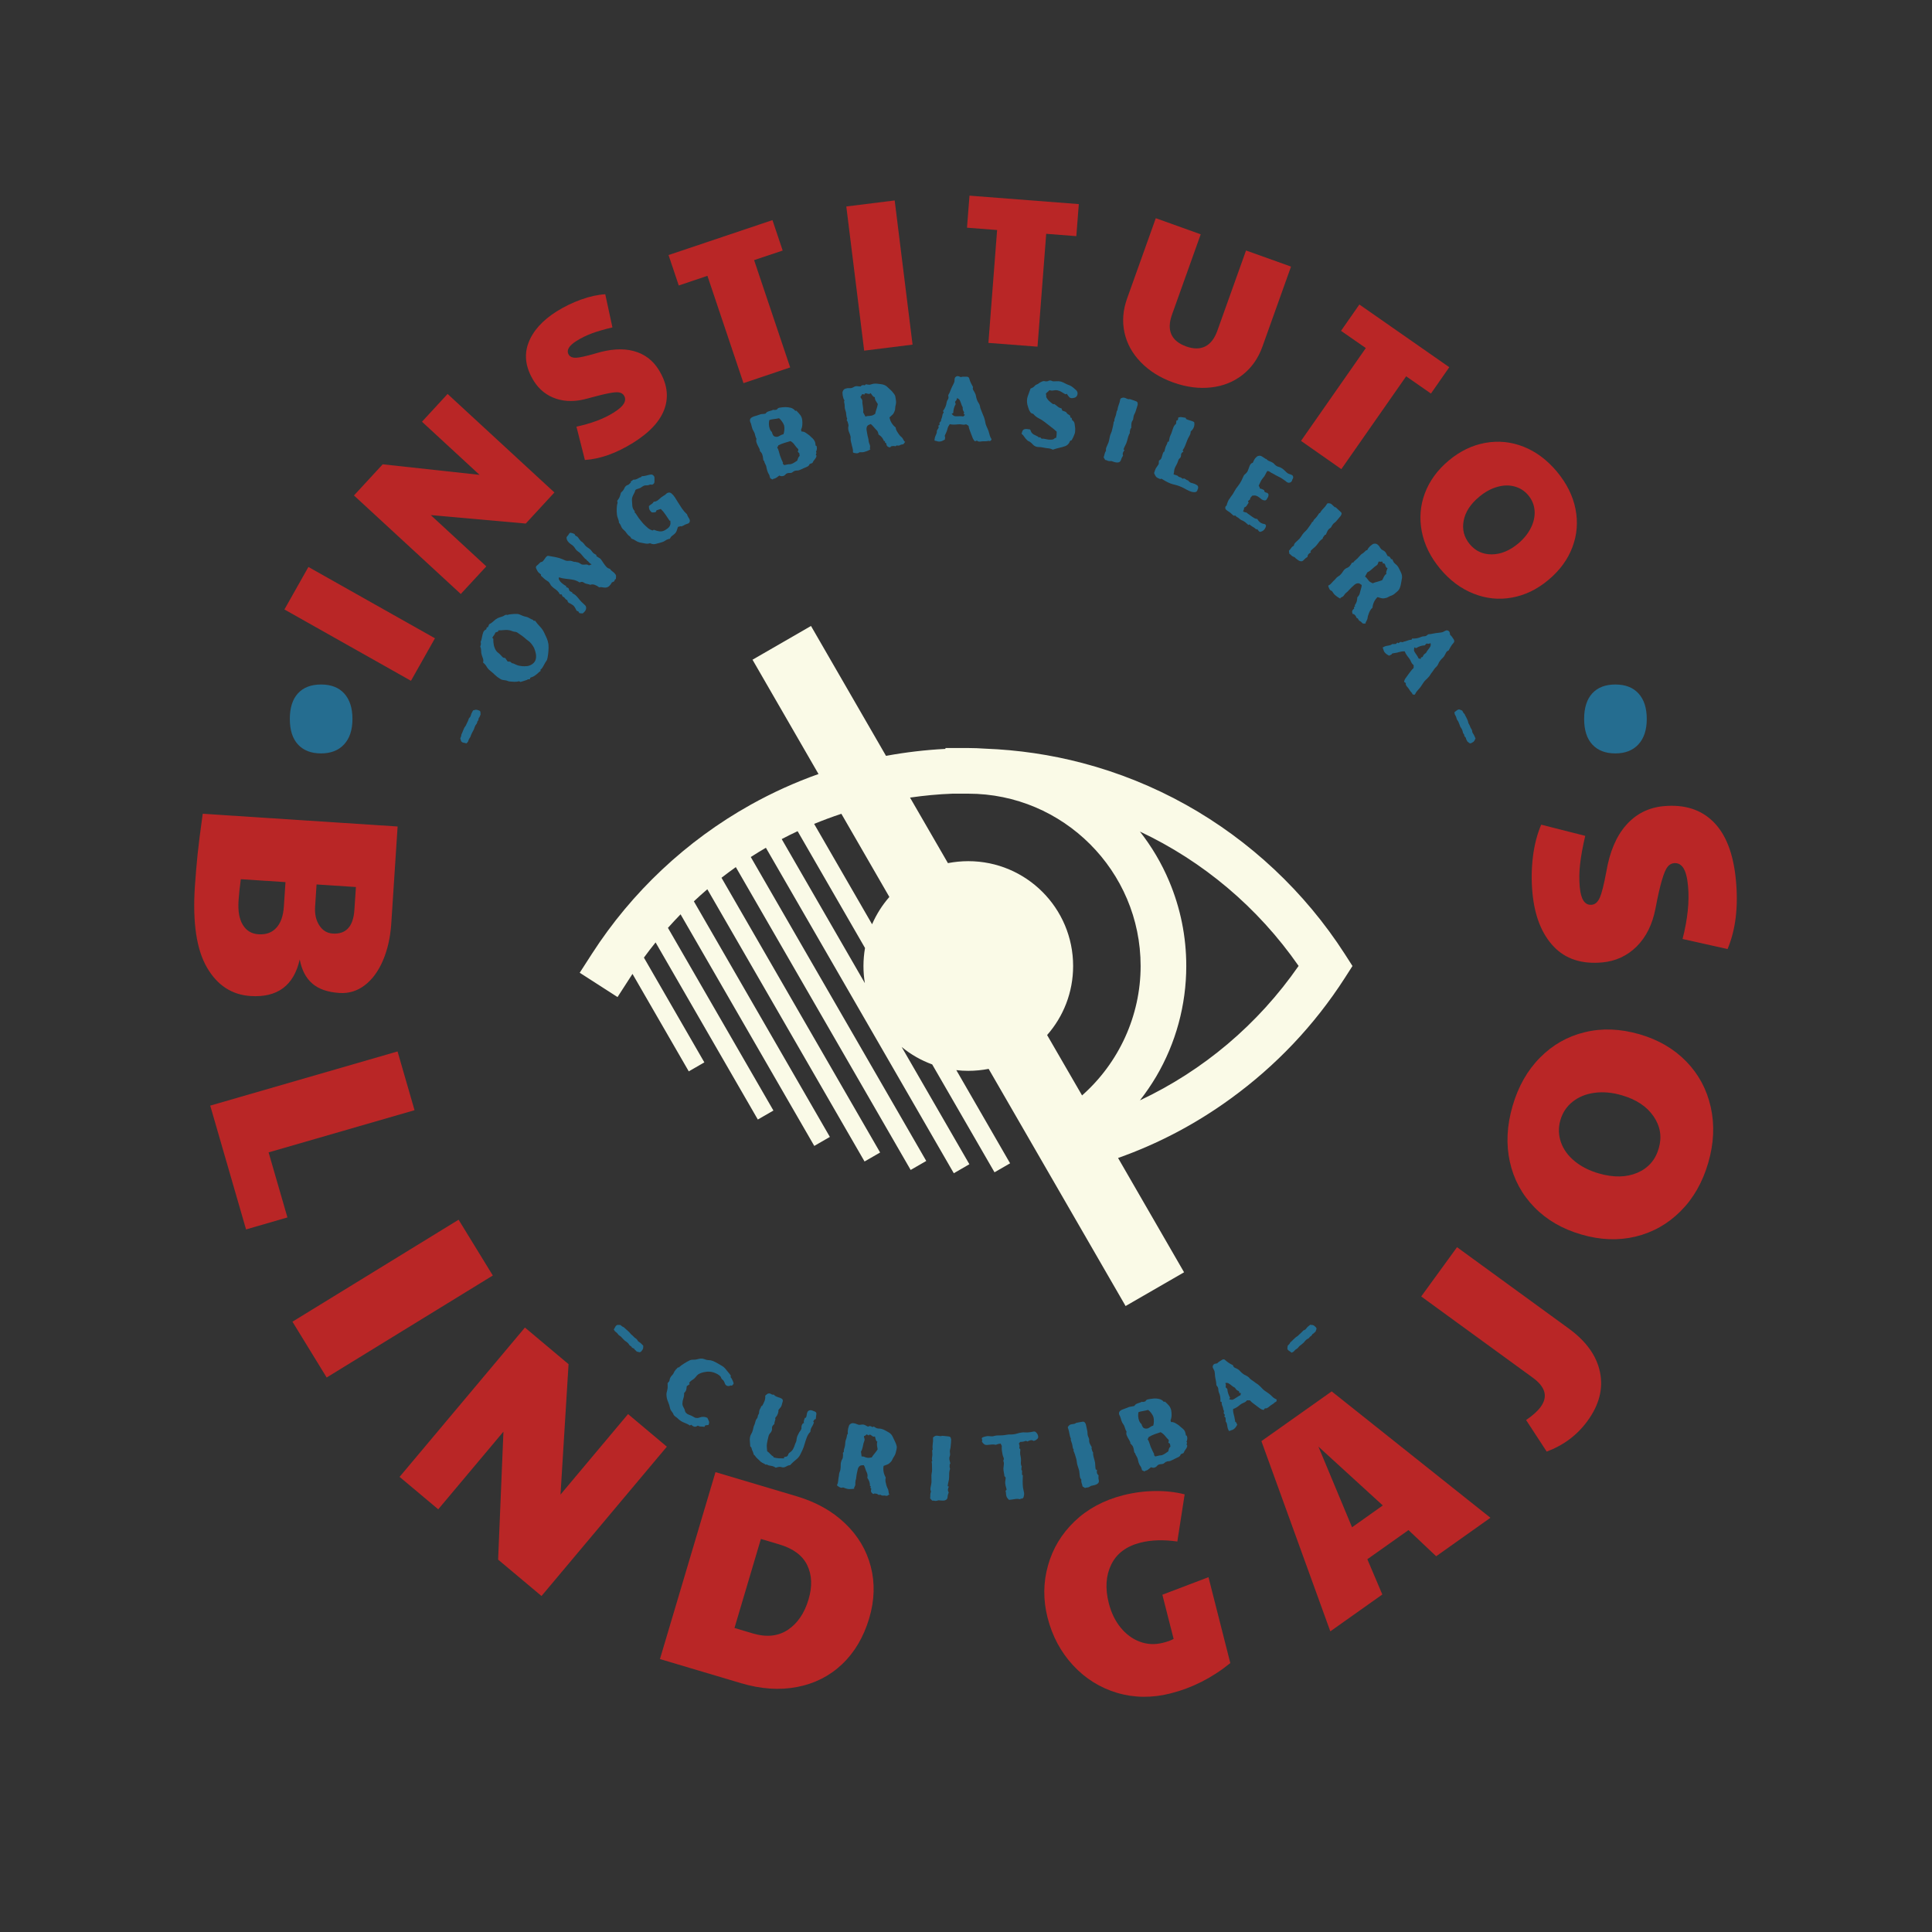 <svg xmlns="http://www.w3.org/2000/svg" xmlns:xlink="http://www.w3.org/1999/xlink" width="500" zoomAndPan="magnify" viewBox="0 0 375 375" height="500" preserveAspectRatio="xMidYMid meet" version="1.0"><rect x="0" y="0" width="375" height="375" fill="#333333" stroke="none"/><defs><g/><clipPath id="ceb26d2a29"><path d="M 112.52 121.5 L 262.52 121.5 L 262.52 253.5 L 112.52 253.5 Z M 112.52 121.5 " clip-rule="nonzero"/></clipPath></defs><g clip-path="url(#ceb26d2a29)"><path fill="#fafae7" d="M 260.996 185.129 C 253.277 173.141 242.621 163.141 230.176 156.195 C 223.855 152.668 217.105 149.949 210.117 148.109 C 203.961 146.484 197.609 145.555 191.195 145.312 C 190.117 145.238 189.039 145.191 187.945 145.191 L 183.508 145.191 L 183.508 145.359 C 179.633 145.555 175.773 146.012 171.973 146.711 L 157.414 121.5 L 146.062 128.051 L 158.871 150.238 C 154.328 151.848 149.938 153.84 145.711 156.195 C 133.266 163.141 122.613 173.141 114.895 185.129 L 112.523 188.809 L 119.863 193.531 L 122.234 189.855 C 122.414 189.582 122.598 189.309 122.766 189.035 L 133.691 207.953 L 136.715 206.207 L 124.984 185.875 C 125.715 184.871 126.473 183.883 127.25 182.926 L 147.094 217.301 L 150.121 215.555 L 129.648 180.098 C 130.453 179.203 131.262 178.32 132.098 177.469 L 158.051 222.422 L 161.078 220.676 L 134.68 174.949 C 135.531 174.141 136.41 173.367 137.293 172.605 L 167.809 225.445 L 170.832 223.699 L 140.043 170.375 C 140.957 169.66 141.883 168.977 142.824 168.305 L 176.758 227.086 L 179.785 225.34 L 145.727 166.348 C 146.684 165.723 147.672 165.129 148.66 164.551 L 185.133 227.727 L 188.156 225.977 L 175.012 203.215 C 176.758 204.656 178.766 205.812 180.938 206.602 L 193.035 227.543 L 196.059 225.797 L 185.621 207.711 C 186.379 207.805 187.156 207.848 187.945 207.848 C 189.297 207.848 190.621 207.711 191.895 207.469 L 218.477 253.5 L 229.828 246.949 L 217.016 224.762 C 224.797 222.012 232.121 218.152 238.871 213.242 C 247.668 206.859 255.113 199.004 260.996 189.871 L 262.516 187.5 Z M 184.875 154.051 L 187.945 154.051 C 206.379 154.051 221.395 169.051 221.395 187.5 C 221.395 197.18 217.152 206.328 210.027 212.621 L 203.246 200.902 C 206.395 197.316 208.293 192.637 208.293 187.5 C 208.293 176.254 199.176 167.152 187.945 167.152 C 186.594 167.152 185.27 167.289 183.992 167.531 L 176.637 154.812 C 179.359 154.418 182.094 154.156 184.875 154.051 Z M 167.871 190.828 L 151.73 162.867 C 152.75 162.332 153.781 161.816 154.816 161.332 L 167.898 184.004 C 167.703 185.145 167.598 186.316 167.598 187.5 C 167.598 188.641 167.688 189.75 167.871 190.828 Z M 169.27 179.398 L 158.023 159.918 C 159.754 159.203 161.516 158.551 163.309 157.957 L 172.625 174.098 C 171.258 175.66 170.117 177.453 169.27 179.398 Z M 221.258 213.578 C 222.41 212.105 223.461 210.57 224.418 208.957 C 228.23 202.484 230.254 195.066 230.254 187.5 C 230.254 181.785 229.129 176.254 226.926 171.027 C 225.465 167.562 223.566 164.355 221.258 161.406 C 233.461 167.152 244.113 176.059 252.059 187.484 C 244.172 198.852 233.551 207.789 221.258 213.578 Z M 221.258 213.578 " fill-opacity="1" fill-rule="nonzero"/></g><g fill="#b92626" fill-opacity="1"><g transform="translate(78.456, 134.469)"><g><path d="M -23.25 -16.172 L -18.594 -24.422 L 5.969 -10.578 L 1.312 -2.328 Z M -23.25 -16.172 "/></g></g></g><g fill="#b92626" fill-opacity="1"><g transform="translate(87.626, 117.262)"><g><path d="M -18.922 -21.094 L -13.344 -27.141 L 5.453 -25.094 L -5.719 -35.406 L -0.75 -40.797 L 19.984 -21.672 L 14.422 -15.641 L -4.016 -17.281 L 6.766 -7.328 L 1.812 -1.969 Z M -18.922 -21.094 "/></g></g></g><g fill="#b92626" fill-opacity="1"><g transform="translate(112.918, 91.409)"><g><path d="M 10 -5.484 C 6.727 -3.441 3.598 -2.32 0.609 -2.125 L -1.031 -8.594 C 1.895 -9.227 4.297 -10.133 6.172 -11.312 C 7.191 -11.945 7.859 -12.535 8.172 -13.078 C 8.492 -13.617 8.504 -14.133 8.203 -14.625 C 8.004 -14.945 7.695 -15.148 7.281 -15.234 C 6.875 -15.316 6.195 -15.266 5.25 -15.078 C 4.301 -14.898 2.926 -14.562 1.125 -14.062 C -1.113 -13.426 -3.145 -13.41 -4.969 -14.016 C -6.801 -14.629 -8.238 -15.766 -9.281 -17.422 C -10.875 -19.961 -11.238 -22.414 -10.375 -24.781 C -9.508 -27.145 -7.656 -29.219 -4.812 -31 C -3.32 -31.926 -1.758 -32.68 -0.125 -33.266 C 1.508 -33.859 3.07 -34.203 4.562 -34.297 L 5.953 -27.859 C 4.391 -27.492 3.062 -27.109 1.969 -26.703 C 0.883 -26.297 -0.102 -25.812 -1 -25.25 C -2.531 -24.289 -3.035 -23.391 -2.516 -22.547 C -2.254 -22.141 -1.781 -21.945 -1.094 -21.969 C -0.414 -22 0.828 -22.273 2.641 -22.797 C 5.492 -23.672 7.961 -23.832 10.047 -23.281 C 12.129 -22.727 13.75 -21.531 14.906 -19.688 C 16.52 -17.113 16.922 -14.613 16.109 -12.188 C 15.297 -9.758 13.258 -7.523 10 -5.484 Z M 10 -5.484 "/></g></g></g><g fill="#b92626" fill-opacity="1"><g transform="translate(137.622, 76.615)"><g><path d="M -0.312 -23.078 L -5.875 -21.203 L -7.859 -27.109 L 12.312 -33.891 L 14.297 -27.984 L 8.75 -26.125 L 15.75 -5.297 L 6.688 -2.25 Z M -0.312 -23.078 "/></g></g></g><g fill="#b92626" fill-opacity="1"><g transform="translate(165.08, 68.39)"><g><path d="M -0.812 -28.312 L 8.578 -29.484 L 12.047 -1.5 L 2.656 -0.328 Z M -0.812 -28.312 "/></g></g></g><g fill="#b92626" fill-opacity="1"><g transform="translate(184.819, 66.007)"><g><path d="M 8.719 -21.359 L 2.875 -21.812 L 3.359 -28.031 L 24.578 -26.391 L 24.094 -20.172 L 18.25 -20.625 L 16.562 1.281 L 7.031 0.547 Z M 8.719 -21.359 "/></g></g></g><g fill="#b92626" fill-opacity="1"><g transform="translate(212.557, 68.104)"><g><path d="M 15.188 6.141 C 12.633 5.223 10.535 3.914 8.891 2.219 C 7.242 0.531 6.18 -1.391 5.703 -3.547 C 5.234 -5.711 5.406 -7.926 6.219 -10.188 L 11.781 -25.75 L 20.5 -22.625 L 14.938 -7.062 C 14.383 -5.52 14.344 -4.227 14.812 -3.188 C 15.281 -2.156 16.238 -1.379 17.688 -0.859 C 19.125 -0.348 20.352 -0.348 21.375 -0.859 C 22.406 -1.379 23.191 -2.398 23.734 -3.922 L 29.297 -19.484 L 38.031 -16.359 L 32.469 -0.797 C 31.656 1.461 30.379 3.273 28.641 4.641 C 26.898 6.016 24.859 6.832 22.516 7.094 C 20.18 7.363 17.738 7.047 15.188 6.141 Z M 15.188 6.141 "/></g></g></g><g fill="#b92626" fill-opacity="1"><g transform="translate(246.745, 81.543)"><g><path d="M 18.359 -13.984 L 13.547 -17.328 L 17.109 -22.438 L 34.562 -10.266 L 31 -5.156 L 26.188 -8.5 L 13.609 9.516 L 5.781 4.031 Z M 18.359 -13.984 "/></g></g></g><g fill="#b92626" fill-opacity="1"><g transform="translate(269.58, 97.43)"><g><path d="M 9.969 12.984 C 8.082 10.723 6.891 8.312 6.391 5.75 C 5.891 3.195 6.086 0.719 6.984 -1.688 C 7.891 -4.094 9.43 -6.207 11.609 -8.031 C 13.816 -9.875 16.188 -11.02 18.719 -11.469 C 21.258 -11.926 23.738 -11.676 26.156 -10.719 C 28.57 -9.758 30.723 -8.148 32.609 -5.891 C 34.504 -3.617 35.707 -1.207 36.219 1.344 C 36.727 3.895 36.531 6.367 35.625 8.766 C 34.727 11.172 33.164 13.301 30.938 15.156 C 28.758 16.977 26.406 18.113 23.875 18.562 C 21.352 19.02 18.875 18.766 16.438 17.797 C 14 16.836 11.844 15.234 9.969 12.984 Z M 15.703 8.203 C 16.805 9.523 18.223 10.18 19.953 10.172 C 21.691 10.172 23.406 9.473 25.094 8.078 C 26.195 7.148 27.023 6.125 27.578 5 C 28.129 3.883 28.363 2.773 28.281 1.672 C 28.195 0.566 27.785 -0.426 27.047 -1.312 C 26.328 -2.164 25.43 -2.734 24.359 -3.016 C 23.297 -3.297 22.164 -3.258 20.969 -2.906 C 19.781 -2.562 18.633 -1.926 17.531 -1 C 15.844 0.395 14.836 1.941 14.516 3.641 C 14.191 5.336 14.586 6.859 15.703 8.203 Z M 15.703 8.203 "/></g></g></g><g fill="#b92626" fill-opacity="1"><g transform="translate(292.214, 127.396)"><g/></g></g><g fill="#b92626" fill-opacity="1"><g transform="translate(39.646, 154.374)"><g><path d="M -1.828 17.797 C -1.672 15.523 -1.492 13.422 -1.297 11.484 C -1.098 9.555 -0.766 6.922 -0.297 3.578 L 37.531 6.047 L 36.297 24.922 C 36.117 27.586 35.582 29.961 34.688 32.047 C 33.801 34.129 32.625 35.734 31.156 36.859 C 29.695 37.984 28.051 38.484 26.219 38.359 C 23.957 38.211 22.207 37.602 20.969 36.531 C 19.727 35.457 18.914 33.898 18.531 31.859 C 17.383 36.93 14.195 39.297 8.969 38.953 C 5.344 38.711 2.523 36.863 0.516 33.406 C -1.492 29.945 -2.273 24.742 -1.828 17.797 Z M 21.516 21.625 C 21.422 23.051 21.691 24.254 22.328 25.234 C 22.961 26.223 23.828 26.754 24.922 26.828 C 27.523 26.992 28.93 25.461 29.141 22.234 L 29.438 17.797 L 21.797 17.297 Z M 6.656 20.438 C 6.52 22.445 6.797 24.016 7.484 25.141 C 8.172 26.273 9.188 26.883 10.531 26.969 C 12 27.062 13.156 26.641 14 25.703 C 14.852 24.773 15.336 23.395 15.453 21.562 L 15.766 16.844 L 7.094 16.281 C 6.875 17.926 6.727 19.312 6.656 20.438 Z M 6.656 20.438 "/></g></g></g><g fill="#b92626" fill-opacity="1"><g transform="translate(39.806, 211.162)"><g><path d="M 37.359 -7.078 L 40.656 4.328 L 12.328 12.516 L 15.984 25.141 L 7.953 27.469 L 1 3.438 Z M 37.359 -7.078 "/></g></g></g><g fill="#b92626" fill-opacity="1"><g transform="translate(54.889, 253.496)"><g><path d="M 34.125 -16.75 L 40.766 -5.922 L 8.516 13.875 L 1.875 3.047 Z M 34.125 -16.75 "/></g></g></g><g fill="#b92626" fill-opacity="1"><g transform="translate(74.826, 284.362)"><g><path d="M 27.062 -26.688 L 35.531 -19.578 L 33.969 5.734 L 47.078 -9.891 L 54.609 -3.562 L 30.281 25.422 L 21.859 18.359 L 22.891 -6.484 L 10.234 8.594 L 2.734 2.297 Z M 27.062 -26.688 "/></g></g></g><g fill="#b92626" fill-opacity="1"><g transform="translate(124.657, 321.005)"><g><path d="M 14.219 -35.266 L 29.969 -30.578 C 33.758 -29.453 36.898 -27.691 39.391 -25.297 C 41.879 -22.91 43.535 -20.125 44.359 -16.938 C 45.191 -13.75 45.094 -10.41 44.062 -6.922 C 42.977 -3.266 41.223 -0.285 38.797 2.016 C 36.367 4.316 33.457 5.789 30.062 6.438 C 26.676 7.094 23.051 6.848 19.188 5.703 L 3.438 1.016 Z M 21.484 -3.953 C 24.117 -3.172 26.379 -3.406 28.266 -4.656 C 30.148 -5.914 31.488 -7.883 32.281 -10.562 C 33.031 -13.082 32.945 -15.289 32.031 -17.188 C 31.125 -19.082 29.316 -20.43 26.609 -21.234 L 23.031 -22.297 L 17.906 -5.016 Z M 21.484 -3.953 "/></g></g></g><g fill="#b92626" fill-opacity="1"><g transform="translate(180.858, 333.126)"><g/></g></g><g fill="#b92626" fill-opacity="1"><g transform="translate(206.457, 333.052)"><g><path d="M 20.734 -4.359 C 17.148 -3.453 13.695 -3.488 10.375 -4.469 C 7.062 -5.457 4.211 -7.238 1.828 -9.812 C -0.555 -12.383 -2.207 -15.469 -3.125 -19.062 C -4 -22.508 -3.973 -25.879 -3.047 -29.172 C -2.129 -32.473 -0.41 -35.332 2.109 -37.75 C 4.641 -40.176 7.785 -41.867 11.547 -42.828 C 13.617 -43.348 15.676 -43.617 17.719 -43.641 C 19.77 -43.672 21.691 -43.457 23.484 -43 L 22.062 -33.844 C 19.383 -34.227 17 -34.156 14.906 -33.625 C 12.176 -32.938 10.285 -31.52 9.234 -29.375 C 8.191 -27.238 8.031 -24.75 8.75 -21.906 C 9.219 -20.051 9.977 -18.473 11.031 -17.172 C 12.082 -15.867 13.328 -14.945 14.766 -14.406 C 16.203 -13.863 17.703 -13.789 19.266 -14.188 C 20.117 -14.395 20.812 -14.645 21.344 -14.938 L 19.156 -23.516 L 28.109 -26.922 L 32.344 -10.25 C 28.812 -7.383 24.941 -5.422 20.734 -4.359 Z M 20.734 -4.359 "/></g></g></g><g fill="#b92626" fill-opacity="1"><g transform="translate(257.979, 316.801)"><g><path d="M -13.141 -37.078 L 0.5 -46.734 L 31.312 -22.203 L 20.781 -14.734 L 15.406 -19.812 L 7.422 -14.156 L 10.328 -7.312 L 0.234 -0.156 Z M 10.422 -24.594 L -2.078 -36.016 L 4.453 -20.359 Z M 10.422 -24.594 "/></g></g></g><g fill="#b92626" fill-opacity="1"><g transform="translate(300.605, 281.955)"><g><path d="M 7.531 -6.156 C 5.551 -3.426 2.91 -1.441 -0.391 -0.203 L -4.391 -6.328 C -3.109 -7.203 -2.164 -8.051 -1.562 -8.875 C -0.113 -10.863 -0.625 -12.754 -3.094 -14.547 L -24.75 -30.312 L -17.797 -39.875 L 3.859 -24.109 C 7.273 -21.629 9.305 -18.797 9.953 -15.609 C 10.609 -12.422 9.801 -9.27 7.531 -6.156 Z M 7.531 -6.156 "/></g></g></g><g fill="#b92626" fill-opacity="1"><g transform="translate(324.618, 246.519)"><g><path d="M 6.953 -20.828 C 5.848 -17.023 4.055 -13.891 1.578 -11.422 C -0.891 -8.953 -3.797 -7.312 -7.141 -6.5 C -10.484 -5.695 -13.984 -5.828 -17.641 -6.891 C -21.348 -7.961 -24.406 -9.734 -26.812 -12.203 C -29.227 -14.68 -30.812 -17.625 -31.562 -21.031 C -32.312 -24.438 -32.133 -28.039 -31.031 -31.844 C -29.926 -35.645 -28.145 -38.781 -25.688 -41.25 C -23.238 -43.727 -20.344 -45.367 -17 -46.172 C -13.656 -46.984 -10.113 -46.848 -6.375 -45.766 C -2.719 -44.703 0.305 -42.938 2.703 -40.469 C 5.098 -38 6.676 -35.051 7.438 -31.625 C 8.207 -28.195 8.047 -24.598 6.953 -20.828 Z M -2.656 -23.625 C -2.008 -25.844 -2.344 -27.91 -3.656 -29.828 C -4.969 -31.754 -7.035 -33.125 -9.859 -33.938 C -11.723 -34.477 -13.477 -34.633 -15.125 -34.406 C -16.781 -34.188 -18.191 -33.613 -19.359 -32.688 C -20.523 -31.77 -21.32 -30.57 -21.75 -29.094 C -22.164 -27.645 -22.129 -26.219 -21.641 -24.812 C -21.148 -23.414 -20.266 -22.191 -18.984 -21.141 C -17.703 -20.086 -16.129 -19.289 -14.266 -18.75 C -11.441 -17.938 -8.961 -17.977 -6.828 -18.875 C -4.703 -19.781 -3.312 -21.363 -2.656 -23.625 Z M -2.656 -23.625 "/></g></g></g><g fill="#b92626" fill-opacity="1"><g transform="translate(337.491, 186.209)"><g><path d="M -0.547 -15.312 C -0.066 -10.156 -0.609 -5.719 -2.172 -2 L -10.906 -3.953 C -9.914 -7.836 -9.562 -11.258 -9.844 -14.219 C -9.988 -15.82 -10.285 -16.984 -10.734 -17.703 C -11.191 -18.422 -11.805 -18.742 -12.578 -18.672 C -13.086 -18.617 -13.508 -18.367 -13.844 -17.922 C -14.188 -17.484 -14.539 -16.641 -14.906 -15.391 C -15.281 -14.148 -15.703 -12.297 -16.172 -9.828 C -16.766 -6.773 -17.977 -4.332 -19.812 -2.5 C -21.656 -0.676 -23.875 0.352 -26.469 0.594 C -30.477 0.969 -33.641 -0.066 -35.953 -2.516 C -38.266 -4.973 -39.629 -8.445 -40.047 -12.938 C -40.266 -15.27 -40.234 -17.594 -39.953 -19.906 C -39.672 -22.219 -39.133 -24.297 -38.344 -26.141 L -29.797 -23.969 C -30.297 -21.844 -30.629 -20.008 -30.797 -18.469 C -30.973 -16.926 -30.992 -15.441 -30.859 -14.016 C -30.641 -11.609 -29.867 -10.469 -28.547 -10.594 C -27.898 -10.645 -27.383 -11.086 -27 -11.922 C -26.613 -12.754 -26.188 -14.426 -25.719 -16.938 C -25.062 -20.863 -23.77 -23.91 -21.844 -26.078 C -19.926 -28.242 -17.508 -29.461 -14.594 -29.734 C -10.539 -30.109 -7.305 -29.082 -4.891 -26.656 C -2.473 -24.238 -1.023 -20.457 -0.547 -15.312 Z M -0.547 -15.312 "/></g></g></g><g fill="#256d90" fill-opacity="1"><g transform="translate(114.4, 261.257)"><g><path d="M 10.438 0.438 L 10.328 0.703 L 10.016 1.109 L 9.781 1.219 L 9.219 1.094 L 8.781 0.688 L 8.719 0.547 L 8.25 0.297 L 8.188 0.141 L 7.812 -0.125 L 7.547 -0.5 L 7.297 -0.734 L 6.859 -1.047 L 6.484 -1.422 L 6.125 -1.812 L 5.688 -2.125 L 5.344 -2.547 L 4.938 -2.875 L 4.734 -3.203 L 5.109 -3.859 L 5.266 -4 L 5.422 -4.094 L 6.016 -4.078 L 6.391 -3.781 L 6.734 -3.609 L 6.875 -3.453 L 7.328 -3.062 L 7.75 -2.672 L 8.062 -2.297 L 8.438 -1.969 L 8.781 -1.625 L 9.203 -1.312 L 9.453 -0.922 L 9.969 -0.547 L 10.453 -0.062 Z M 10.438 0.438 "/></g></g></g><g fill="#256d90" fill-opacity="1"><g transform="translate(126.314, 271.639)"><g><path d="M 3.266 -3.156 L 3.594 -3.562 C 3.613 -3.664 3.641 -3.773 3.672 -3.891 C 3.703 -4.016 3.742 -4.129 3.797 -4.234 C 3.859 -4.367 3.938 -4.484 4.031 -4.578 C 4.125 -4.68 4.211 -4.785 4.297 -4.891 C 4.379 -4.992 4.445 -5.113 4.5 -5.25 C 4.551 -5.383 4.625 -5.504 4.719 -5.609 C 4.789 -5.723 4.875 -5.82 4.969 -5.906 C 5.07 -6 5.164 -6.098 5.25 -6.203 L 5.438 -6.219 C 5.758 -6.508 6.102 -6.766 6.469 -6.984 C 6.832 -7.211 7.203 -7.422 7.578 -7.609 C 7.797 -7.703 8.023 -7.738 8.266 -7.719 C 8.516 -7.707 8.75 -7.734 8.969 -7.797 C 9.219 -7.867 9.457 -7.914 9.688 -7.938 C 9.926 -7.957 10.172 -7.922 10.422 -7.828 C 10.523 -7.797 10.625 -7.758 10.719 -7.719 C 10.82 -7.688 10.926 -7.664 11.031 -7.656 C 11.156 -7.633 11.27 -7.625 11.375 -7.625 C 11.488 -7.633 11.602 -7.617 11.719 -7.578 C 11.969 -7.516 12.203 -7.426 12.422 -7.312 C 12.648 -7.195 12.863 -7.082 13.062 -6.969 C 13.312 -6.82 13.551 -6.68 13.781 -6.547 C 14.02 -6.422 14.234 -6.25 14.422 -6.031 C 14.598 -5.812 14.789 -5.578 15 -5.328 C 15.207 -5.086 15.391 -4.852 15.547 -4.625 L 15.484 -4.359 C 15.641 -4.172 15.758 -3.977 15.844 -3.781 C 15.938 -3.582 16.02 -3.363 16.094 -3.125 L 15.922 -2.844 C 15.879 -2.77 15.816 -2.723 15.734 -2.703 C 15.66 -2.68 15.586 -2.691 15.516 -2.734 L 15.344 -2.656 C 15.145 -2.582 14.953 -2.586 14.766 -2.672 C 14.578 -2.766 14.453 -2.906 14.391 -3.094 C 14.328 -3.281 14.258 -3.43 14.188 -3.547 C 14.133 -3.648 14.062 -3.738 13.969 -3.812 C 13.875 -3.883 13.797 -3.961 13.734 -4.047 C 13.691 -4.117 13.66 -4.188 13.641 -4.25 C 13.629 -4.32 13.598 -4.383 13.547 -4.438 C 13.41 -4.613 13.219 -4.77 12.969 -4.906 C 12.719 -5.051 12.457 -5.164 12.188 -5.25 C 11.914 -5.332 11.676 -5.379 11.469 -5.391 C 11.094 -5.422 10.703 -5.391 10.297 -5.297 C 9.898 -5.211 9.547 -5.078 9.234 -4.891 C 9.055 -4.766 8.906 -4.613 8.781 -4.438 C 8.656 -4.27 8.508 -4.117 8.344 -3.984 C 8.176 -3.867 8.008 -3.754 7.844 -3.641 C 7.676 -3.523 7.539 -3.375 7.438 -3.188 L 7.562 -2.984 L 6.984 -2.578 C 6.961 -2.297 6.926 -2.055 6.875 -1.859 C 6.82 -1.66 6.688 -1.457 6.469 -1.25 C 6.488 -0.895 6.441 -0.551 6.328 -0.219 C 6.211 0.113 6.148 0.461 6.141 0.828 C 6.148 1.016 6.188 1.176 6.25 1.312 C 6.32 1.445 6.398 1.598 6.484 1.766 C 6.555 1.898 6.609 2.051 6.641 2.219 C 6.672 2.383 6.75 2.52 6.875 2.625 C 7.008 2.77 7.172 2.875 7.359 2.938 C 7.547 3 7.727 3.07 7.906 3.156 C 8.082 3.25 8.258 3.348 8.438 3.453 C 8.613 3.555 8.812 3.602 9.031 3.594 C 9.195 3.582 9.363 3.547 9.531 3.484 C 9.695 3.422 9.863 3.383 10.031 3.375 C 10.195 3.363 10.363 3.375 10.531 3.406 C 10.695 3.445 10.848 3.5 10.984 3.562 C 11.129 3.844 11.234 4.07 11.297 4.25 C 11.367 4.426 11.332 4.66 11.188 4.953 L 10.594 5.016 L 10.406 5.312 C 10.156 5.27 9.93 5.25 9.734 5.25 C 9.547 5.258 9.344 5.203 9.125 5.078 C 8.883 5.254 8.664 5.32 8.469 5.281 C 8.27 5.238 8.066 5.113 7.859 4.906 L 7.578 5.047 C 7.367 4.891 7.141 4.766 6.891 4.672 C 6.648 4.578 6.422 4.477 6.203 4.375 C 5.984 4.27 5.789 4.148 5.625 4.016 C 5.457 3.891 5.289 3.742 5.125 3.578 C 5.031 3.492 4.926 3.414 4.812 3.344 C 4.707 3.27 4.613 3.188 4.531 3.094 C 4.469 3.031 4.422 2.953 4.391 2.859 C 4.367 2.773 4.332 2.695 4.281 2.625 C 4.164 2.457 4.055 2.305 3.953 2.172 C 3.859 2.047 3.785 1.879 3.734 1.672 C 3.66 1.266 3.539 0.875 3.375 0.5 C 3.207 0.133 3.102 -0.254 3.062 -0.672 C 3.039 -0.879 3.039 -1.07 3.062 -1.25 C 3.094 -1.426 3.133 -1.609 3.188 -1.797 C 3.258 -2.023 3.289 -2.254 3.281 -2.484 C 3.27 -2.711 3.266 -2.938 3.266 -3.156 Z M 3.266 -3.156 "/></g></g></g><g fill="#256d90" fill-opacity="1"><g transform="translate(143.047, 281.65)"><g><path d="M 11.281 -1.359 C 11.375 -1.547 11.441 -1.703 11.484 -1.828 C 11.535 -1.961 11.566 -2.133 11.578 -2.344 C 11.609 -2.539 11.66 -2.738 11.734 -2.938 C 11.816 -3.133 11.906 -3.312 12 -3.469 C 12.07 -3.625 12.164 -3.773 12.281 -3.922 C 12.406 -4.066 12.484 -4.223 12.516 -4.391 C 12.523 -4.453 12.523 -4.516 12.516 -4.578 C 12.504 -4.648 12.508 -4.719 12.531 -4.781 C 12.539 -4.914 12.57 -5.023 12.625 -5.109 C 12.688 -5.203 12.75 -5.301 12.812 -5.406 L 13 -5.391 C 12.945 -5.578 12.945 -5.754 13 -5.922 C 13.051 -6.086 13.109 -6.258 13.172 -6.438 L 13.359 -6.469 C 13.461 -6.613 13.52 -6.789 13.531 -7 C 13.551 -7.207 13.598 -7.395 13.672 -7.562 C 13.742 -7.738 13.898 -7.859 14.141 -7.922 C 14.305 -7.953 14.473 -7.93 14.641 -7.859 C 14.805 -7.797 14.961 -7.734 15.109 -7.672 C 15.348 -7.578 15.445 -7.406 15.406 -7.156 C 15.383 -7 15.363 -6.844 15.344 -6.688 C 15.332 -6.531 15.316 -6.367 15.297 -6.203 L 15.078 -6.156 L 14.797 -5.75 L 14.938 -5.547 C 14.844 -5.254 14.707 -4.969 14.531 -4.688 C 14.352 -4.406 14.258 -4.094 14.25 -3.75 C 13.945 -3.445 13.719 -3.086 13.562 -2.672 C 13.406 -2.266 13.266 -1.844 13.141 -1.406 C 13.023 -0.969 12.875 -0.551 12.688 -0.156 C 12.562 0.102 12.438 0.363 12.312 0.625 C 12.195 0.895 12.02 1.148 11.781 1.391 C 11.531 1.609 11.273 1.828 11.016 2.047 C 10.766 2.266 10.523 2.5 10.297 2.75 C 10.078 2.75 9.859 2.816 9.641 2.953 C 9.43 3.086 9.207 3.16 8.969 3.172 C 8.852 3.172 8.734 3.148 8.609 3.109 C 8.492 3.078 8.379 3.062 8.266 3.062 C 8.141 3.07 8.008 3.094 7.875 3.125 C 7.75 3.164 7.633 3.203 7.531 3.234 C 7.395 3.141 7.254 3.062 7.109 3 C 6.961 2.938 6.812 2.895 6.656 2.875 C 6.508 2.844 6.363 2.816 6.219 2.797 C 6.07 2.773 5.941 2.711 5.828 2.609 L 5.578 2.641 C 5.348 2.492 5.125 2.367 4.906 2.266 C 4.695 2.16 4.504 2.004 4.328 1.797 C 4.234 1.691 4.133 1.598 4.031 1.516 C 3.938 1.441 3.844 1.352 3.75 1.25 C 3.664 1.156 3.586 1.051 3.516 0.938 C 3.441 0.832 3.352 0.75 3.25 0.688 C 3.219 0.52 3.172 0.359 3.109 0.203 C 3.047 0.055 2.984 -0.086 2.922 -0.234 C 2.891 -0.348 2.852 -0.473 2.812 -0.609 C 2.781 -0.742 2.703 -0.836 2.578 -0.891 C 2.566 -1.242 2.539 -1.598 2.5 -1.953 C 2.457 -2.305 2.5 -2.664 2.625 -3.031 C 2.688 -3.176 2.758 -3.32 2.844 -3.469 C 2.938 -3.613 3 -3.77 3.031 -3.938 C 3.102 -4.125 3.148 -4.301 3.172 -4.469 C 3.203 -4.645 3.258 -4.828 3.344 -5.016 C 3.426 -5.172 3.484 -5.336 3.516 -5.516 C 3.555 -5.691 3.609 -5.863 3.672 -6.031 C 3.711 -6.113 3.766 -6.191 3.828 -6.266 C 3.898 -6.348 3.957 -6.441 4 -6.547 C 4.02 -6.617 4.031 -6.688 4.031 -6.75 C 4.039 -6.812 4.055 -6.875 4.078 -6.938 C 4.109 -7.02 4.145 -7.086 4.188 -7.141 C 4.238 -7.203 4.27 -7.27 4.281 -7.344 C 4.289 -7.414 4.297 -7.484 4.297 -7.547 C 4.297 -7.609 4.301 -7.676 4.312 -7.75 C 4.344 -7.914 4.406 -8.07 4.5 -8.219 C 4.602 -8.375 4.672 -8.539 4.703 -8.719 L 4.875 -8.75 C 5.07 -9.082 5.227 -9.398 5.344 -9.703 C 5.469 -10.016 5.516 -10.363 5.484 -10.75 C 5.598 -10.852 5.711 -10.953 5.828 -11.047 C 5.953 -11.148 6.086 -11.195 6.234 -11.188 C 6.398 -11.188 6.551 -11.133 6.688 -11.031 C 6.82 -10.938 6.969 -10.914 7.125 -10.969 C 7.27 -10.801 7.422 -10.68 7.578 -10.609 C 7.734 -10.547 7.895 -10.484 8.062 -10.422 C 8.188 -10.398 8.297 -10.363 8.391 -10.312 C 8.484 -10.27 8.57 -10.227 8.656 -10.188 C 8.77 -10.133 8.844 -10.051 8.875 -9.938 C 8.914 -9.832 8.914 -9.723 8.875 -9.609 C 8.832 -9.492 8.797 -9.367 8.766 -9.234 C 8.742 -9.109 8.711 -8.988 8.672 -8.875 C 8.609 -8.688 8.516 -8.523 8.391 -8.391 C 8.266 -8.254 8.148 -8.117 8.047 -7.984 C 8.066 -7.785 8.047 -7.594 7.984 -7.406 C 7.93 -7.219 7.852 -7.035 7.75 -6.859 C 7.688 -6.754 7.602 -6.645 7.5 -6.531 C 7.406 -6.426 7.395 -6.312 7.469 -6.188 C 7.438 -6.051 7.391 -5.898 7.328 -5.734 C 7.273 -5.566 7.254 -5.414 7.266 -5.281 C 7.191 -5.188 7.109 -5.098 7.016 -5.016 C 6.922 -4.93 6.863 -4.836 6.844 -4.734 C 6.801 -4.641 6.785 -4.539 6.797 -4.438 C 6.805 -4.344 6.805 -4.25 6.797 -4.156 C 6.754 -3.914 6.645 -3.695 6.469 -3.5 C 6.289 -3.312 6.176 -3.102 6.125 -2.875 C 6.062 -2.645 6.004 -2.406 5.953 -2.156 C 5.898 -1.914 5.852 -1.672 5.812 -1.422 C 5.781 -1.18 5.773 -0.941 5.797 -0.703 C 5.828 -0.461 5.848 -0.219 5.859 0.031 C 6.098 0.195 6.305 0.383 6.484 0.594 C 6.66 0.801 6.867 0.969 7.109 1.094 L 7.078 1.219 C 7.441 1.32 7.785 1.383 8.109 1.406 C 8.43 1.426 8.77 1.43 9.125 1.422 L 9.156 1.156 C 9.281 1.133 9.406 1.113 9.531 1.094 C 9.656 1.082 9.758 1.02 9.844 0.906 C 9.883 0.852 9.914 0.785 9.938 0.703 C 9.957 0.629 9.984 0.562 10.016 0.5 C 10.066 0.438 10.117 0.383 10.172 0.344 C 10.223 0.312 10.281 0.27 10.344 0.219 C 10.602 0.031 10.801 -0.203 10.938 -0.484 C 11.082 -0.766 11.195 -1.055 11.281 -1.359 Z M 11.281 -1.359 "/></g></g></g><g fill="#256d90" fill-opacity="1"><g transform="translate(161.256, 288.283)"><g><path d="M 10.391 2 C 10.203 2.02 10.066 2.02 9.984 2 C 9.91 1.988 9.773 1.93 9.578 1.828 L 9.328 1.891 C 9.172 1.785 9.039 1.711 8.938 1.672 C 8.832 1.641 8.691 1.617 8.516 1.609 C 8.461 1.598 8.414 1.613 8.375 1.656 C 8.289 1.727 8.207 1.719 8.125 1.625 C 8.082 1.582 8.031 1.535 7.969 1.484 C 7.914 1.441 7.875 1.383 7.844 1.312 C 7.801 1.207 7.785 1.098 7.797 0.984 C 7.816 0.879 7.836 0.773 7.859 0.672 L 7.672 0.469 L 7.781 0.203 L 7.609 0.156 C 7.609 -0.188 7.566 -0.469 7.484 -0.688 C 7.41 -0.914 7.281 -1.164 7.094 -1.438 C 7.133 -1.688 7.145 -1.879 7.125 -2.016 C 7.113 -2.16 7.055 -2.344 6.953 -2.562 C 6.848 -2.781 6.758 -3.004 6.688 -3.234 C 6.625 -3.473 6.531 -3.691 6.406 -3.891 C 6.238 -3.891 6.082 -3.879 5.938 -3.859 C 5.789 -3.848 5.66 -3.785 5.547 -3.672 C 5.379 -3.504 5.27 -3.289 5.219 -3.031 C 5.164 -2.77 5.113 -2.531 5.062 -2.312 C 5.008 -2.062 4.973 -1.82 4.953 -1.594 C 4.941 -1.375 4.895 -1.156 4.812 -0.938 C 4.781 -0.801 4.766 -0.672 4.766 -0.547 C 4.773 -0.43 4.773 -0.312 4.766 -0.188 C 4.773 -0.062 4.75 0.051 4.688 0.156 C 4.633 0.27 4.578 0.383 4.516 0.5 C 4.504 0.5 4.504 0.52 4.516 0.562 C 4.547 0.582 4.555 0.609 4.547 0.641 C 4.535 0.672 4.516 0.688 4.484 0.688 C 4.328 0.707 4.172 0.723 4.016 0.734 C 3.867 0.754 3.719 0.758 3.562 0.75 C 3.363 0.738 3.164 0.703 2.969 0.641 C 2.781 0.578 2.598 0.508 2.422 0.438 C 2.41 0.438 2.395 0.438 2.375 0.438 C 2.352 0.438 2.336 0.438 2.328 0.438 C 2.141 0.52 1.941 0.504 1.734 0.391 C 1.535 0.285 1.363 0.172 1.219 0.047 C 1.207 0.023 1.207 -0.004 1.219 -0.047 C 1.344 -0.297 1.414 -0.562 1.438 -0.844 C 1.457 -1.133 1.492 -1.41 1.547 -1.672 C 1.578 -1.785 1.594 -1.906 1.594 -2.031 C 1.602 -2.156 1.625 -2.27 1.656 -2.375 C 1.688 -2.5 1.727 -2.617 1.781 -2.734 C 1.832 -2.848 1.863 -2.977 1.875 -3.125 C 1.914 -3.383 1.93 -3.645 1.922 -3.906 C 1.91 -4.176 1.953 -4.438 2.047 -4.688 C 2.086 -4.82 2.145 -4.945 2.219 -5.062 C 2.289 -5.176 2.332 -5.305 2.344 -5.453 C 2.363 -5.586 2.375 -5.723 2.375 -5.859 C 2.383 -6.004 2.375 -6.145 2.344 -6.281 L 2.531 -6.484 C 2.52 -6.648 2.531 -6.805 2.562 -6.953 C 2.602 -7.098 2.645 -7.242 2.688 -7.391 C 2.738 -7.555 2.77 -7.723 2.781 -7.891 C 2.789 -8.066 2.805 -8.242 2.828 -8.422 C 2.848 -8.578 2.883 -8.723 2.938 -8.859 C 3 -9.004 3.047 -9.156 3.078 -9.312 C 3.109 -9.426 3.129 -9.547 3.141 -9.672 C 3.148 -9.805 3.207 -9.91 3.312 -9.984 L 3.281 -10.453 L 3.297 -10.469 C 3.316 -10.832 3.383 -11.164 3.5 -11.469 C 3.551 -11.656 3.66 -11.801 3.828 -11.906 C 3.992 -12.02 4.172 -12.066 4.359 -12.047 C 4.422 -12.047 4.484 -12.035 4.547 -12.016 C 4.609 -12.004 4.672 -11.992 4.734 -11.984 C 4.879 -11.941 5.016 -11.891 5.141 -11.828 C 5.273 -11.766 5.414 -11.727 5.562 -11.719 C 5.695 -11.727 5.828 -11.742 5.953 -11.766 C 6.078 -11.785 6.211 -11.785 6.359 -11.766 C 6.516 -11.734 6.66 -11.676 6.797 -11.594 C 6.93 -11.508 7.078 -11.438 7.234 -11.375 C 7.391 -11.469 7.539 -11.5 7.688 -11.469 C 7.832 -11.438 7.961 -11.375 8.078 -11.281 L 8.344 -11.391 C 8.445 -11.328 8.551 -11.266 8.656 -11.203 C 8.758 -11.141 8.867 -11.086 8.984 -11.047 C 9.109 -11.016 9.227 -11 9.344 -11 C 9.469 -11 9.586 -10.988 9.703 -10.969 C 9.961 -10.914 10.207 -10.828 10.438 -10.703 C 10.664 -10.578 10.895 -10.453 11.125 -10.328 C 11.539 -10.109 11.832 -9.816 12 -9.453 C 12.176 -9.098 12.352 -8.723 12.531 -8.328 C 12.633 -8.109 12.711 -7.891 12.766 -7.672 C 12.828 -7.453 12.828 -7.223 12.766 -6.984 C 12.723 -6.766 12.664 -6.523 12.594 -6.266 C 12.531 -6.016 12.43 -5.797 12.297 -5.609 C 12.172 -5.43 12.055 -5.227 11.953 -5 C 11.859 -4.77 11.727 -4.582 11.562 -4.438 C 11.395 -4.25 11.191 -4.109 10.953 -4.016 C 10.723 -3.922 10.488 -3.832 10.25 -3.75 C 10.113 -2.957 10.254 -2.203 10.672 -1.484 C 10.598 -1.234 10.582 -0.969 10.625 -0.688 C 10.676 -0.414 10.738 -0.156 10.812 0.094 C 10.844 0.207 10.891 0.328 10.953 0.453 C 11.023 0.578 11.086 0.711 11.141 0.859 C 11.172 0.953 11.191 1.055 11.203 1.172 C 11.211 1.285 11.227 1.398 11.25 1.516 C 11.238 1.598 11.285 1.676 11.391 1.75 L 11.016 2.016 C 10.941 2.055 10.863 2.07 10.781 2.062 L 10.484 2 C 10.473 2 10.461 2 10.453 2 C 10.441 2 10.422 2 10.391 2 Z M 7.672 -9.812 L 7.406 -9.781 L 7.375 -9.641 L 6.984 -9.875 C 6.898 -9.801 6.816 -9.734 6.734 -9.672 C 6.66 -9.617 6.566 -9.578 6.453 -9.547 C 6.43 -9.422 6.441 -9.305 6.484 -9.203 C 6.523 -9.098 6.551 -8.988 6.562 -8.875 C 6.562 -8.758 6.535 -8.645 6.484 -8.531 C 6.43 -8.414 6.391 -8.297 6.359 -8.172 C 6.297 -7.879 6.234 -7.594 6.172 -7.312 C 6.109 -7.031 6.004 -6.766 5.859 -6.516 L 5.984 -5.578 C 6.18 -5.609 6.352 -5.586 6.5 -5.516 C 6.656 -5.441 6.816 -5.391 6.984 -5.359 C 7.141 -5.316 7.297 -5.305 7.453 -5.328 C 7.617 -5.348 7.781 -5.367 7.938 -5.391 C 8.113 -5.672 8.305 -5.93 8.516 -6.172 C 8.723 -6.422 8.914 -6.688 9.094 -6.969 C 9.051 -7.156 9.008 -7.406 8.969 -7.719 C 8.938 -8.031 8.961 -8.273 9.047 -8.453 C 8.898 -8.492 8.789 -8.645 8.719 -8.906 C 8.656 -9.164 8.602 -9.359 8.562 -9.484 C 8.414 -9.391 8.258 -9.398 8.094 -9.516 C 7.926 -9.629 7.785 -9.727 7.672 -9.812 Z M 7.672 -9.812 "/></g></g></g><g fill="#256d90" fill-opacity="1"><g transform="translate(179.477, 291.201)"><g><path d="M 3.391 -12.516 C 3.629 -12.492 3.859 -12.473 4.078 -12.453 C 4.305 -12.441 4.535 -12.414 4.766 -12.375 C 4.867 -12.352 4.953 -12.297 5.016 -12.203 C 5.078 -12.117 5.102 -12.023 5.094 -11.922 L 5.141 -11.844 C 5.141 -11.613 5.129 -11.383 5.109 -11.156 C 5.086 -10.926 5.066 -10.707 5.047 -10.5 C 5.035 -10.301 5.004 -10.113 4.953 -9.938 C 4.898 -9.758 4.879 -9.578 4.891 -9.391 C 4.891 -9.297 4.898 -9.203 4.922 -9.109 C 4.941 -9.023 4.945 -8.926 4.938 -8.812 C 4.926 -8.727 4.906 -8.645 4.875 -8.562 C 4.844 -8.488 4.816 -8.406 4.797 -8.312 C 4.773 -8.113 4.789 -7.91 4.844 -7.703 C 4.906 -7.504 4.953 -7.301 4.984 -7.094 L 4.859 -7 C 4.867 -6.863 4.863 -6.711 4.844 -6.547 C 4.832 -6.391 4.863 -6.242 4.938 -6.109 C 4.844 -5.859 4.785 -5.598 4.766 -5.328 C 4.754 -5.055 4.75 -4.785 4.75 -4.516 C 4.75 -4.203 4.707 -3.906 4.625 -3.625 C 4.551 -3.344 4.5 -3.051 4.469 -2.75 L 4.688 -2.641 C 4.594 -2.461 4.535 -2.281 4.516 -2.094 C 4.492 -1.914 4.547 -1.727 4.672 -1.531 C 4.535 -1.219 4.461 -0.914 4.453 -0.625 C 4.43 -0.301 4.258 -0.086 3.938 0.016 C 3.77 0.055 3.602 0.07 3.438 0.062 C 3.281 0.062 3.117 0.051 2.953 0.031 C 2.828 0.008 2.723 0.004 2.641 0.016 C 2.555 0.035 2.457 0.066 2.344 0.109 C 2.188 0.141 2.035 0.133 1.891 0.094 C 1.754 0.062 1.613 0.055 1.469 0.078 L 1.062 -0.359 C 1.094 -0.586 1.102 -0.816 1.094 -1.047 C 1.094 -1.273 1.141 -1.492 1.234 -1.703 C 1.129 -1.91 1.094 -2.129 1.125 -2.359 C 1.164 -2.586 1.207 -2.805 1.25 -3.016 C 1.312 -3.273 1.336 -3.531 1.328 -3.781 C 1.328 -4.031 1.32 -4.285 1.312 -4.547 C 1.301 -4.785 1.316 -5.016 1.359 -5.234 C 1.41 -5.461 1.438 -5.688 1.438 -5.906 C 1.426 -6.176 1.422 -6.445 1.422 -6.719 C 1.43 -6.988 1.41 -7.254 1.359 -7.516 L 1.484 -7.656 C 1.422 -7.82 1.395 -7.973 1.406 -8.109 C 1.426 -8.254 1.445 -8.406 1.469 -8.562 C 1.5 -8.758 1.504 -8.953 1.484 -9.141 C 1.461 -9.336 1.453 -9.535 1.453 -9.734 L 1.562 -9.797 C 1.508 -10.18 1.508 -10.551 1.562 -10.906 C 1.625 -11.27 1.645 -11.641 1.625 -12.016 C 1.594 -12.141 1.629 -12.227 1.734 -12.281 C 1.973 -12.5 2.242 -12.578 2.547 -12.516 C 2.711 -12.484 2.867 -12.461 3.016 -12.453 C 3.172 -12.441 3.297 -12.461 3.391 -12.516 Z M 3.391 -12.516 "/></g></g></g><g fill="#256d90" fill-opacity="1"><g transform="translate(191.31, 291.558)"><g><path d="M 1.984 -11.125 C 1.68 -11.195 1.391 -11.211 1.109 -11.172 C 0.828 -11.141 0.547 -11.113 0.266 -11.094 C 0.035 -11.082 -0.145 -11.129 -0.281 -11.234 C -0.426 -11.336 -0.555 -11.477 -0.672 -11.656 C -0.723 -11.75 -0.727 -11.836 -0.688 -11.922 L -0.688 -11.938 C -0.625 -12.008 -0.629 -12.086 -0.703 -12.172 C -0.754 -12.234 -0.766 -12.305 -0.734 -12.391 C -0.711 -12.473 -0.664 -12.531 -0.594 -12.562 C -0.395 -12.645 -0.195 -12.707 0 -12.75 C 0.188 -12.801 0.379 -12.82 0.578 -12.812 C 0.797 -12.801 0.988 -12.785 1.156 -12.766 C 1.332 -12.754 1.523 -12.785 1.734 -12.859 C 1.953 -12.91 2.156 -12.938 2.344 -12.938 C 2.539 -12.945 2.742 -12.953 2.953 -12.953 C 3.18 -12.953 3.398 -12.969 3.609 -13 C 3.816 -13.031 4.031 -13.062 4.25 -13.094 C 4.457 -13.125 4.664 -13.133 4.875 -13.125 C 5.094 -13.125 5.305 -13.141 5.516 -13.172 C 5.766 -13.211 6.004 -13.27 6.234 -13.344 C 6.473 -13.414 6.711 -13.469 6.953 -13.5 C 7.16 -13.539 7.359 -13.551 7.547 -13.531 C 7.742 -13.52 7.938 -13.516 8.125 -13.516 C 8.32 -13.523 8.516 -13.547 8.703 -13.578 C 8.891 -13.609 9.078 -13.645 9.266 -13.688 C 9.492 -13.738 9.68 -13.676 9.828 -13.5 C 9.941 -13.383 10.023 -13.27 10.078 -13.156 C 10.129 -13.051 10.172 -12.914 10.203 -12.75 C 10.223 -12.539 10.164 -12.379 10.031 -12.266 C 9.926 -12.172 9.828 -12.094 9.734 -12.031 C 9.641 -11.977 9.504 -11.926 9.328 -11.875 C 9.109 -12.008 8.898 -12.051 8.703 -12 C 8.516 -11.945 8.312 -11.867 8.094 -11.766 L 7.828 -11.891 C 7.629 -11.816 7.445 -11.766 7.281 -11.734 C 7.125 -11.703 6.93 -11.688 6.703 -11.688 L 6.453 -11.359 C 6.535 -11.172 6.578 -11.02 6.578 -10.906 C 6.586 -10.789 6.57 -10.629 6.531 -10.422 L 6.719 -10.328 C 6.738 -10.191 6.738 -10.047 6.719 -9.891 C 6.695 -9.742 6.691 -9.594 6.703 -9.438 C 6.703 -9.289 6.723 -9.145 6.766 -9 C 6.805 -8.852 6.832 -8.695 6.844 -8.531 C 6.875 -8.27 6.875 -8 6.844 -7.719 C 6.82 -7.438 6.875 -7.16 7 -6.891 C 6.969 -6.805 6.953 -6.703 6.953 -6.578 C 6.953 -6.461 6.945 -6.352 6.938 -6.25 L 7.078 -6.109 C 7.066 -5.961 7.062 -5.82 7.062 -5.688 C 7.07 -5.551 7.078 -5.414 7.078 -5.281 L 7.219 -5.219 C 7.195 -4.832 7.188 -4.43 7.188 -4.016 C 7.188 -3.598 7.207 -3.203 7.25 -2.828 C 7.281 -2.641 7.316 -2.457 7.359 -2.281 C 7.41 -2.102 7.445 -1.926 7.469 -1.75 C 7.477 -1.602 7.473 -1.469 7.453 -1.344 C 7.43 -1.219 7.398 -1.086 7.359 -0.953 C 7.273 -0.742 7.113 -0.648 6.875 -0.672 L 6.844 -0.688 C 6.789 -0.676 6.758 -0.648 6.75 -0.609 C 6.758 -0.555 6.734 -0.539 6.672 -0.562 C 6.316 -0.645 5.969 -0.648 5.625 -0.578 C 5.281 -0.516 4.93 -0.469 4.578 -0.438 C 4.547 -0.438 4.523 -0.441 4.516 -0.453 C 4.41 -0.566 4.312 -0.676 4.219 -0.781 C 4.133 -0.895 4.07 -1.023 4.031 -1.172 C 3.977 -1.336 3.953 -1.504 3.953 -1.672 C 3.953 -1.848 3.922 -2.008 3.859 -2.156 L 4.078 -2.438 C 4.016 -2.676 3.945 -2.93 3.875 -3.203 C 3.812 -3.473 3.785 -3.723 3.797 -3.953 C 3.805 -4.117 3.832 -4.312 3.875 -4.531 C 3.926 -4.75 3.852 -4.906 3.656 -5 C 3.633 -5.25 3.594 -5.504 3.531 -5.766 C 3.477 -6.035 3.453 -6.297 3.453 -6.547 C 3.473 -6.816 3.5 -7.066 3.531 -7.297 C 3.57 -7.523 3.535 -7.77 3.422 -8.031 C 3.555 -8.25 3.57 -8.461 3.469 -8.672 C 3.375 -8.891 3.305 -9.109 3.266 -9.328 C 3.211 -9.578 3.172 -9.836 3.141 -10.109 C 3.117 -10.391 3.117 -10.66 3.141 -10.922 C 3.098 -10.992 3.055 -11.066 3.016 -11.141 C 2.984 -11.211 2.953 -11.285 2.922 -11.359 C 2.578 -11.328 2.266 -11.25 1.984 -11.125 Z M 1.984 -11.125 "/></g></g></g><g fill="#256d90" fill-opacity="1"><g transform="translate(209.195, 289.162)"><g><path d="M -0.344 -12.969 C -0.113 -13.008 0.109 -13.055 0.328 -13.109 C 0.555 -13.16 0.785 -13.195 1.016 -13.219 C 1.117 -13.227 1.211 -13.195 1.297 -13.125 C 1.391 -13.062 1.445 -12.977 1.469 -12.875 L 1.531 -12.828 C 1.594 -12.598 1.645 -12.375 1.688 -12.156 C 1.738 -11.938 1.785 -11.719 1.828 -11.5 C 1.879 -11.312 1.898 -11.125 1.891 -10.938 C 1.891 -10.758 1.922 -10.578 1.984 -10.391 C 2.016 -10.305 2.051 -10.223 2.094 -10.141 C 2.133 -10.055 2.172 -9.957 2.203 -9.844 C 2.211 -9.77 2.211 -9.691 2.203 -9.609 C 2.203 -9.523 2.207 -9.438 2.219 -9.344 C 2.25 -9.145 2.316 -8.957 2.422 -8.781 C 2.535 -8.602 2.641 -8.414 2.734 -8.219 L 2.656 -8.109 C 2.695 -7.973 2.734 -7.828 2.766 -7.672 C 2.797 -7.516 2.863 -7.379 2.969 -7.266 C 2.957 -6.992 2.984 -6.727 3.047 -6.469 C 3.117 -6.207 3.191 -5.941 3.266 -5.672 C 3.348 -5.379 3.391 -5.086 3.391 -4.797 C 3.398 -4.504 3.43 -4.211 3.484 -3.922 L 3.734 -3.875 C 3.691 -3.664 3.688 -3.473 3.719 -3.297 C 3.75 -3.117 3.852 -2.957 4.031 -2.812 C 3.988 -2.469 4.004 -2.148 4.078 -1.859 C 4.16 -1.547 4.055 -1.301 3.766 -1.125 C 3.617 -1.031 3.469 -0.961 3.312 -0.922 C 3.164 -0.879 3.008 -0.844 2.844 -0.812 C 2.719 -0.801 2.613 -0.773 2.531 -0.734 C 2.457 -0.691 2.375 -0.641 2.281 -0.578 C 2.133 -0.492 1.988 -0.445 1.844 -0.438 C 1.707 -0.438 1.566 -0.406 1.422 -0.344 L 0.922 -0.641 C 0.891 -0.867 0.832 -1.086 0.75 -1.297 C 0.676 -1.516 0.656 -1.742 0.688 -1.984 C 0.531 -2.148 0.438 -2.348 0.406 -2.578 C 0.375 -2.805 0.348 -3.031 0.328 -3.25 C 0.316 -3.52 0.27 -3.77 0.188 -4 C 0.113 -4.238 0.035 -4.477 -0.047 -4.719 C -0.117 -4.945 -0.164 -5.176 -0.188 -5.406 C -0.207 -5.645 -0.25 -5.863 -0.312 -6.062 C -0.395 -6.332 -0.473 -6.594 -0.547 -6.844 C -0.629 -7.102 -0.727 -7.352 -0.844 -7.594 L -0.781 -7.781 C -0.883 -7.906 -0.945 -8.035 -0.969 -8.172 C -1 -8.316 -1.023 -8.469 -1.047 -8.625 C -1.078 -8.82 -1.129 -9.008 -1.203 -9.188 C -1.273 -9.375 -1.336 -9.562 -1.391 -9.75 L -1.312 -9.828 C -1.469 -10.191 -1.57 -10.551 -1.625 -10.906 C -1.676 -11.258 -1.766 -11.613 -1.891 -11.969 C -1.953 -12.082 -1.941 -12.18 -1.859 -12.266 C -1.703 -12.547 -1.461 -12.695 -1.141 -12.719 C -0.973 -12.738 -0.816 -12.766 -0.672 -12.797 C -0.523 -12.828 -0.414 -12.883 -0.344 -12.969 Z M -0.344 -12.969 "/></g></g></g><g fill="#256d90" fill-opacity="1"><g transform="translate(220.668, 286.128)"><g><path d="M 0.922 -1.078 L 0.891 -1.062 C 0.891 -1.207 0.844 -1.336 0.75 -1.453 C 0.664 -1.566 0.586 -1.688 0.516 -1.812 C 0.441 -1.969 0.379 -2.117 0.328 -2.266 C 0.285 -2.41 0.25 -2.562 0.219 -2.719 C 0.176 -2.988 0.086 -3.223 -0.047 -3.422 C -0.18 -3.629 -0.289 -3.859 -0.375 -4.109 L -0.453 -4.141 C -0.523 -4.305 -0.566 -4.477 -0.578 -4.656 C -0.598 -4.832 -0.641 -5.004 -0.703 -5.172 C -0.742 -5.336 -0.82 -5.484 -0.938 -5.609 C -1.062 -5.742 -1.18 -5.875 -1.297 -6 L -1.25 -6.109 C -1.32 -6.305 -1.43 -6.523 -1.578 -6.766 C -1.734 -7.016 -1.863 -7.266 -1.969 -7.516 C -2.07 -7.773 -2.082 -8.023 -2 -8.266 C -2.102 -8.398 -2.176 -8.539 -2.219 -8.688 C -2.27 -8.844 -2.32 -8.992 -2.375 -9.141 C -2.414 -9.305 -2.484 -9.457 -2.578 -9.594 C -2.68 -9.727 -2.773 -9.879 -2.859 -10.047 C -2.973 -10.273 -3.055 -10.516 -3.109 -10.766 C -3.172 -11.016 -3.266 -11.25 -3.391 -11.469 C -3.461 -11.594 -3.488 -11.734 -3.469 -11.891 C -3.445 -12.047 -3.379 -12.172 -3.266 -12.266 L -3.094 -12.391 C -2.957 -12.484 -2.805 -12.551 -2.641 -12.594 C -2.473 -12.645 -2.312 -12.707 -2.156 -12.781 C -2.031 -12.812 -1.906 -12.859 -1.781 -12.922 C -1.664 -12.984 -1.539 -13.031 -1.406 -13.062 C -1.25 -13.102 -1.094 -13.129 -0.938 -13.141 C -0.789 -13.16 -0.641 -13.191 -0.484 -13.234 C -0.359 -13.473 -0.145 -13.641 0.156 -13.734 C 0.469 -13.828 0.742 -13.93 0.984 -14.047 C 1.078 -14.004 1.188 -14 1.312 -14.031 C 1.445 -14.07 1.562 -14.102 1.656 -14.125 C 1.758 -14.352 1.938 -14.484 2.188 -14.516 C 2.508 -14.586 2.863 -14.641 3.25 -14.672 C 3.633 -14.703 4.004 -14.672 4.359 -14.578 C 4.723 -14.492 5.016 -14.305 5.234 -14.016 L 5.422 -14.094 C 5.711 -13.852 5.973 -13.598 6.203 -13.328 C 6.441 -13.055 6.598 -12.723 6.672 -12.328 C 6.723 -12.035 6.742 -11.719 6.734 -11.375 C 6.723 -11.039 6.656 -10.734 6.531 -10.453 C 6.562 -10.398 6.578 -10.348 6.578 -10.297 C 6.586 -10.242 6.602 -10.18 6.625 -10.109 L 6.812 -10.109 C 7.082 -10.086 7.344 -9.992 7.594 -9.828 L 8.016 -9.562 C 8.16 -9.469 8.289 -9.359 8.406 -9.234 C 8.531 -9.117 8.664 -9.008 8.812 -8.906 C 9.039 -8.727 9.207 -8.531 9.312 -8.312 C 9.414 -8.102 9.484 -7.836 9.516 -7.516 L 9.688 -7.453 C 9.77 -7.211 9.801 -7.008 9.781 -6.844 C 9.77 -6.676 9.719 -6.477 9.625 -6.25 L 9.75 -6.141 L 9.641 -5.75 L 9.781 -5.516 C 9.738 -5.254 9.629 -5.016 9.453 -4.797 C 9.285 -4.586 9.156 -4.352 9.062 -4.094 L 8.516 -3.859 C 8.461 -3.617 8.312 -3.438 8.062 -3.312 C 7.812 -3.195 7.594 -3.094 7.406 -3 C 7.27 -2.938 7.125 -2.863 6.969 -2.781 C 6.812 -2.695 6.648 -2.625 6.484 -2.562 C 6.367 -2.52 6.25 -2.5 6.125 -2.5 C 6 -2.5 5.883 -2.473 5.781 -2.422 C 5.656 -2.398 5.547 -2.344 5.453 -2.25 C 5.359 -2.164 5.258 -2.094 5.156 -2.031 C 5.008 -1.969 4.852 -1.938 4.688 -1.938 C 4.531 -1.938 4.379 -1.906 4.234 -1.844 C 4.117 -1.801 4.02 -1.727 3.938 -1.625 C 3.863 -1.52 3.77 -1.438 3.656 -1.375 C 3.52 -1.289 3.375 -1.242 3.219 -1.234 C 3.062 -1.234 2.906 -1.27 2.75 -1.344 C 2.562 -1.195 2.383 -1.055 2.219 -0.922 C 2.062 -0.785 1.859 -0.691 1.609 -0.641 C 1.598 -0.586 1.566 -0.555 1.516 -0.547 C 1.473 -0.547 1.438 -0.551 1.406 -0.562 L 1 -0.75 Z M 3.375 -3.844 L 3.297 -3.766 L 3.531 -3.438 C 3.656 -3.445 3.77 -3.469 3.875 -3.5 C 3.988 -3.539 4.117 -3.57 4.266 -3.594 C 4.367 -3.625 4.477 -3.641 4.594 -3.641 C 4.707 -3.641 4.816 -3.66 4.922 -3.703 C 5.148 -3.785 5.352 -3.895 5.531 -4.031 C 5.719 -4.164 5.906 -4.297 6.094 -4.422 C 6.125 -4.578 6.164 -4.742 6.219 -4.922 C 6.281 -5.098 6.379 -5.238 6.516 -5.344 L 6.422 -5.875 L 6.094 -6.141 C 6.145 -6.211 6.172 -6.285 6.172 -6.359 C 6.18 -6.441 6.188 -6.531 6.188 -6.625 C 5.926 -6.875 5.68 -7.145 5.453 -7.438 C 5.223 -7.727 4.941 -7.961 4.609 -8.141 C 4.211 -8.016 3.812 -7.879 3.406 -7.734 C 3.008 -7.586 2.629 -7.398 2.266 -7.172 C 2.254 -7.016 2.188 -6.895 2.062 -6.812 C 2.227 -6.582 2.348 -6.332 2.422 -6.062 C 2.504 -5.801 2.594 -5.539 2.688 -5.281 C 2.789 -5.031 2.898 -4.789 3.016 -4.562 C 3.129 -4.332 3.25 -4.094 3.375 -3.844 Z M 0.891 -9.719 C 0.953 -9.508 1.035 -9.316 1.141 -9.141 C 1.254 -8.973 1.426 -8.875 1.656 -8.844 C 1.844 -8.812 2.02 -8.832 2.188 -8.906 C 2.352 -8.977 2.508 -9.07 2.656 -9.188 C 2.812 -9.301 2.984 -9.375 3.172 -9.406 C 3.254 -9.664 3.297 -9.945 3.297 -10.25 C 3.305 -10.562 3.273 -10.848 3.203 -11.109 C 3.129 -11.336 2.988 -11.586 2.781 -11.859 C 2.57 -12.141 2.367 -12.344 2.172 -12.469 C 1.859 -12.375 1.539 -12.301 1.219 -12.25 C 0.906 -12.207 0.602 -12.133 0.312 -12.031 C 0.258 -11.812 0.238 -11.547 0.25 -11.234 C 0.27 -10.93 0.332 -10.641 0.438 -10.359 C 0.551 -10.086 0.703 -9.875 0.891 -9.719 Z M 0.891 -9.719 "/></g></g></g><g fill="#256d90" fill-opacity="1"><g transform="translate(238.098, 278.299)"><g><path d="M 0.359 -0.719 C 0.254 -0.895 0.188 -1.082 0.156 -1.281 C 0.125 -1.477 0.094 -1.672 0.062 -1.859 C 0.031 -2.055 -0.051 -2.234 -0.188 -2.391 L -0.219 -3.109 L -0.469 -3.391 L -0.328 -3.641 L -0.578 -3.969 L -0.516 -4.422 C -0.598 -4.547 -0.648 -4.68 -0.672 -4.828 C -0.691 -4.973 -0.727 -5.117 -0.781 -5.266 C -0.863 -5.441 -0.914 -5.582 -0.938 -5.688 C -0.969 -5.801 -0.977 -5.957 -0.969 -6.156 L -1.219 -6.266 C -1.164 -6.922 -1.27 -7.523 -1.531 -8.078 C -1.562 -8.203 -1.582 -8.289 -1.594 -8.344 C -1.602 -8.406 -1.613 -8.504 -1.625 -8.641 C -1.625 -8.797 -1.66 -8.938 -1.734 -9.062 C -1.816 -9.188 -1.906 -9.312 -2 -9.438 C -2.008 -9.738 -2.047 -10.047 -2.109 -10.359 C -2.18 -10.672 -2.234 -10.977 -2.266 -11.281 C -2.273 -11.438 -2.285 -11.586 -2.297 -11.734 C -2.316 -11.879 -2.344 -12.031 -2.375 -12.188 C -2.406 -12.27 -2.445 -12.359 -2.5 -12.453 C -2.551 -12.555 -2.598 -12.648 -2.641 -12.734 C -2.734 -12.91 -2.742 -13.07 -2.672 -13.219 C -2.609 -13.414 -2.473 -13.539 -2.266 -13.594 C -2.109 -13.633 -1.969 -13.66 -1.844 -13.672 C -1.707 -13.828 -1.555 -13.953 -1.391 -14.047 C -1.234 -14.141 -1.078 -14.238 -0.922 -14.344 C -0.816 -14.426 -0.695 -14.461 -0.562 -14.453 C -0.438 -14.441 -0.332 -14.383 -0.25 -14.281 C -0.039 -14.082 0.191 -13.898 0.453 -13.734 C 0.723 -13.566 0.977 -13.426 1.219 -13.312 C 1.258 -13.102 1.367 -12.945 1.547 -12.844 C 1.723 -12.75 1.891 -12.672 2.047 -12.609 C 2.285 -12.484 2.477 -12.328 2.625 -12.141 C 2.781 -11.961 2.961 -11.797 3.172 -11.641 C 3.348 -11.504 3.547 -11.391 3.766 -11.297 C 3.984 -11.203 4.176 -11.07 4.344 -10.906 C 4.457 -10.738 4.602 -10.598 4.781 -10.484 C 4.957 -10.379 5.125 -10.266 5.281 -10.141 C 5.469 -9.984 5.656 -9.848 5.844 -9.734 C 6.039 -9.617 6.223 -9.473 6.391 -9.297 C 6.566 -9.148 6.727 -8.988 6.875 -8.812 C 7.02 -8.645 7.195 -8.488 7.406 -8.344 C 7.613 -8.207 7.812 -8.07 8 -7.938 C 8.188 -7.812 8.375 -7.664 8.562 -7.5 C 8.707 -7.352 8.859 -7.207 9.016 -7.062 C 9.18 -6.926 9.363 -6.816 9.562 -6.734 C 9.695 -6.68 9.738 -6.582 9.688 -6.438 L 9.656 -6.344 C 9.633 -6.227 9.562 -6.164 9.438 -6.156 C 9.383 -6.156 9.344 -6.125 9.312 -6.062 C 9.164 -5.914 9 -5.789 8.812 -5.688 C 8.633 -5.582 8.469 -5.461 8.312 -5.328 C 8.195 -5.223 8.062 -5.125 7.906 -5.031 C 7.758 -4.938 7.598 -4.91 7.422 -4.953 L 7.172 -4.625 C 6.922 -4.664 6.691 -4.758 6.484 -4.906 C 6.285 -5.051 6.082 -5.203 5.875 -5.359 C 5.656 -5.535 5.422 -5.711 5.172 -5.891 C 4.922 -6.066 4.703 -6.266 4.516 -6.484 L 3.953 -6.5 C 3.785 -6.289 3.57 -6.133 3.312 -6.031 C 3.062 -5.938 2.82 -5.801 2.594 -5.625 C 2.383 -5.445 2.172 -5.285 1.953 -5.141 C 1.734 -5.004 1.5 -4.895 1.25 -4.812 C 1.238 -4.582 1.242 -4.391 1.266 -4.234 C 1.285 -4.086 1.328 -3.898 1.391 -3.672 C 1.461 -3.453 1.516 -3.223 1.547 -2.984 C 1.578 -2.742 1.617 -2.516 1.672 -2.297 L 1.797 -2.281 L 2.047 -1.766 C 1.973 -1.609 1.875 -1.445 1.75 -1.281 C 1.633 -1.125 1.504 -0.992 1.359 -0.891 C 1.242 -0.805 1.117 -0.75 0.984 -0.719 C 0.848 -0.688 0.723 -0.633 0.609 -0.562 C 0.535 -0.551 0.473 -0.555 0.422 -0.578 C 0.367 -0.609 0.348 -0.656 0.359 -0.719 Z M 1.609 -8.938 C 1.379 -9.051 1.172 -9.188 0.984 -9.344 C 0.797 -9.508 0.602 -9.648 0.406 -9.766 C 0.219 -9.891 -0.004 -9.914 -0.266 -9.844 C -0.191 -9.688 -0.156 -9.555 -0.156 -9.453 C -0.156 -9.348 -0.172 -9.207 -0.203 -9.031 L 0.125 -8.703 C 0.145 -8.398 0.203 -8.109 0.297 -7.828 C 0.391 -7.547 0.508 -7.27 0.656 -7 L 0.484 -6.703 C 0.672 -6.648 0.836 -6.617 0.984 -6.609 C 1.141 -6.598 1.305 -6.656 1.484 -6.781 C 1.691 -6.906 1.891 -7.031 2.078 -7.156 C 2.266 -7.289 2.461 -7.398 2.672 -7.484 L 2.766 -7.906 L 2.469 -7.922 L 2.375 -8.266 C 2.176 -8.359 2.031 -8.441 1.938 -8.516 C 1.844 -8.598 1.734 -8.738 1.609 -8.938 Z M 1.609 -8.938 "/></g></g></g><g fill="#256d90" fill-opacity="1"><g transform="translate(253.484, 267.54)"><g><path d="M 1.344 -10.344 L 1.578 -10.234 L 1.953 -9.891 L 2.062 -9.656 L 1.875 -9.094 L 1.438 -8.688 L 1.312 -8.641 L 1 -8.203 L 0.844 -8.141 L 0.531 -7.781 L 0.141 -7.562 L -0.109 -7.328 L -0.453 -6.922 L -0.859 -6.578 L -1.281 -6.25 L -1.625 -5.844 L -2.062 -5.547 L -2.438 -5.156 L -2.797 -4.984 L -2.984 -5.141 L -3.391 -5.422 L -3.547 -5.594 L -3.609 -5.75 L -3.547 -6.328 L -3.203 -6.688 L -3.016 -7.016 L -2.844 -7.141 L -2.422 -7.562 L -2 -7.953 L -1.594 -8.234 L -1.25 -8.562 L -0.875 -8.906 L -0.516 -9.281 L -0.109 -9.484 L 0.312 -9.984 L 0.828 -10.406 Z M 1.344 -10.344 "/></g></g></g><g fill="#256d90" fill-opacity="1"><g transform="translate(95.042, 147.823)"><g><path d="M -2.734 -10.062 L -2.453 -10.047 L -1.984 -9.891 L -1.797 -9.703 L -1.766 -9.125 L -2 -8.578 L -2.109 -8.469 L -2.219 -7.969 L -2.359 -7.844 L -2.484 -7.406 L -2.75 -7.047 L -2.891 -6.734 L -3.078 -6.219 L -3.328 -5.75 L -3.562 -5.281 L -3.75 -4.781 L -4.031 -4.328 L -4.219 -3.828 L -4.5 -3.531 L -4.734 -3.594 L -5.219 -3.703 L -5.406 -3.812 L -5.531 -3.938 L -5.703 -4.5 L -5.531 -4.938 L -5.469 -5.312 L -5.359 -5.516 L -5.141 -6.062 L -4.906 -6.594 L -4.625 -7 L -4.422 -7.438 L -4.203 -7.891 L -4.031 -8.375 L -3.734 -8.734 L -3.531 -9.344 L -3.219 -9.938 Z M -2.734 -10.062 "/></g></g></g><g fill="#256d90" fill-opacity="1"><g transform="translate(100.919, 135.493)"><g><path d="M 2.531 -15.188 L 2.625 -15.016 L 2.953 -15 C 3.223 -14.613 3.523 -14.25 3.859 -13.906 C 4.191 -13.562 4.469 -13.172 4.688 -12.734 C 4.852 -12.391 5.02 -12.031 5.188 -11.656 C 5.352 -11.281 5.469 -10.883 5.531 -10.469 C 5.57 -10.039 5.57 -9.598 5.531 -9.141 C 5.5 -8.68 5.441 -8.238 5.359 -7.812 C 5.316 -7.551 5.234 -7.336 5.109 -7.172 C 4.984 -7.004 4.867 -6.816 4.766 -6.609 C 4.641 -6.41 4.523 -6.207 4.422 -6 C 4.316 -5.801 4.164 -5.629 3.969 -5.484 L 4.031 -5.266 C 3.852 -5.16 3.688 -5.031 3.531 -4.875 C 3.383 -4.727 3.227 -4.598 3.062 -4.484 C 2.895 -4.348 2.723 -4.238 2.547 -4.156 C 2.379 -4.082 2.203 -4.016 2.016 -3.953 L 1.922 -3.656 L 1.453 -3.625 L 1.453 -3.547 C 1.211 -3.484 0.984 -3.41 0.766 -3.328 C 0.555 -3.254 0.336 -3.188 0.109 -3.125 L -0.172 -3.266 C -0.461 -3.18 -0.766 -3.145 -1.078 -3.156 C -1.398 -3.164 -1.707 -3.188 -2 -3.219 C -2.164 -3.238 -2.316 -3.281 -2.453 -3.344 C -2.598 -3.406 -2.75 -3.441 -2.906 -3.453 C -3.102 -3.473 -3.27 -3.5 -3.406 -3.531 C -3.551 -3.562 -3.707 -3.633 -3.875 -3.75 C -4.227 -3.957 -4.562 -4.211 -4.875 -4.516 C -5.188 -4.816 -5.5 -5.094 -5.812 -5.344 C -6.082 -5.551 -6.301 -5.805 -6.469 -6.109 C -6.645 -6.41 -6.875 -6.672 -7.156 -6.891 C -7.082 -7.16 -7.086 -7.414 -7.172 -7.656 C -7.266 -7.895 -7.348 -8.141 -7.422 -8.391 C -7.504 -8.648 -7.539 -8.914 -7.531 -9.188 C -7.531 -9.469 -7.586 -9.734 -7.703 -9.984 C -7.629 -10.203 -7.586 -10.359 -7.578 -10.453 C -7.566 -10.555 -7.582 -10.707 -7.625 -10.906 C -7.508 -11.156 -7.426 -11.441 -7.375 -11.766 C -7.32 -12.098 -7.242 -12.41 -7.141 -12.703 C -7.047 -12.992 -6.844 -13.207 -6.531 -13.344 L -6.438 -13.719 L -6.25 -13.734 C -6.188 -13.816 -6.133 -13.91 -6.094 -14.016 C -6.062 -14.117 -6.023 -14.219 -5.984 -14.312 C -5.68 -14.469 -5.398 -14.664 -5.141 -14.906 C -4.891 -15.156 -4.613 -15.359 -4.312 -15.516 C -4.082 -15.617 -3.848 -15.703 -3.609 -15.766 C -3.367 -15.828 -3.145 -15.93 -2.938 -16.078 C -2.77 -16.18 -2.602 -16.195 -2.438 -16.125 C -2.227 -16.207 -2.008 -16.254 -1.781 -16.266 C -1.562 -16.285 -1.332 -16.305 -1.094 -16.328 C -0.895 -16.336 -0.711 -16.336 -0.547 -16.328 C -0.391 -16.328 -0.211 -16.285 -0.016 -16.203 C 0.18 -16.109 0.375 -16.023 0.562 -15.953 C 0.758 -15.879 0.961 -15.82 1.172 -15.781 C 1.422 -15.727 1.648 -15.633 1.859 -15.5 C 2.066 -15.363 2.289 -15.258 2.531 -15.188 Z M -2.859 -7.781 L -2.391 -7.094 L -1.891 -7.062 L -1.547 -6.766 C -1.367 -6.754 -1.195 -6.703 -1.031 -6.609 C -0.875 -6.523 -0.719 -6.457 -0.562 -6.406 C -0.406 -6.332 -0.238 -6.285 -0.062 -6.266 C 0.102 -6.242 0.281 -6.219 0.469 -6.188 C 0.781 -6.164 1.094 -6.172 1.406 -6.203 C 1.727 -6.242 2.035 -6.359 2.328 -6.547 C 2.703 -6.797 2.941 -7.098 3.047 -7.453 C 3.148 -7.805 3.164 -8.18 3.094 -8.578 C 3.02 -8.973 2.906 -9.352 2.75 -9.719 C 2.633 -9.957 2.469 -10.219 2.25 -10.5 C 2.031 -10.781 1.801 -11 1.562 -11.156 C 1.395 -11.27 1.242 -11.391 1.109 -11.516 C 0.984 -11.641 0.836 -11.758 0.672 -11.875 C 0.535 -12 0.391 -12.109 0.234 -12.203 C 0.078 -12.297 -0.07 -12.398 -0.219 -12.516 C -0.352 -12.617 -0.469 -12.695 -0.562 -12.75 C -0.664 -12.801 -0.789 -12.836 -0.938 -12.859 C -1.094 -12.867 -1.238 -12.898 -1.375 -12.953 C -1.52 -13.004 -1.672 -13.055 -1.828 -13.109 C -2.203 -13.211 -2.594 -13.242 -3 -13.203 C -3.406 -13.16 -3.801 -13.141 -4.188 -13.141 L -4.219 -12.922 L -4.766 -12.719 C -4.828 -12.531 -4.914 -12.359 -5.031 -12.203 C -5.156 -12.055 -5.266 -11.891 -5.359 -11.703 L -5.172 -11.516 C -5.18 -11.098 -5.148 -10.695 -5.078 -10.312 C -5.004 -9.938 -4.859 -9.57 -4.641 -9.219 C -4.535 -9.051 -4.398 -8.91 -4.234 -8.797 C -4.078 -8.691 -3.926 -8.555 -3.781 -8.391 C -3.633 -8.234 -3.504 -8.094 -3.391 -7.969 C -3.285 -7.844 -3.109 -7.781 -2.859 -7.781 Z M -2.859 -7.781 "/></g></g></g><g fill="#256d90" fill-opacity="1"><g transform="translate(112.062, 120.03)"><g><path d="M -2.109 -6.25 L -2.234 -6.125 L -1.719 -5.875 C -1.676 -5.789 -1.645 -5.707 -1.625 -5.625 C -1.602 -5.539 -1.57 -5.457 -1.531 -5.375 C -1.469 -5.301 -1.379 -5.238 -1.266 -5.188 C -1.16 -5.145 -1.066 -5.102 -0.984 -5.062 L -0.984 -4.891 C -0.672 -4.754 -0.406 -4.57 -0.188 -4.344 C 0.031 -4.113 0.242 -3.863 0.453 -3.594 C 0.672 -3.332 0.898 -3.098 1.141 -2.891 C 1.285 -2.773 1.414 -2.648 1.531 -2.516 C 1.656 -2.391 1.711 -2.219 1.703 -2 C 1.703 -1.801 1.645 -1.625 1.531 -1.469 C 1.426 -1.32 1.297 -1.18 1.141 -1.047 C 1.086 -0.984 1.016 -0.957 0.922 -0.969 L 0.547 -1 C 0.41 -1 0.328 -1.066 0.297 -1.203 C 0.266 -1.285 0.211 -1.344 0.141 -1.375 L -0.156 -1.5 C -0.25 -1.719 -0.363 -1.938 -0.5 -2.156 C -0.633 -2.383 -0.816 -2.562 -1.047 -2.688 C -1.242 -2.82 -1.43 -2.926 -1.609 -3 C -1.785 -3.07 -1.895 -3.25 -1.938 -3.531 C -2.133 -3.602 -2.289 -3.727 -2.406 -3.906 C -2.531 -4.082 -2.676 -4.188 -2.844 -4.219 L -3.047 -4.656 L -3.391 -4.672 C -3.516 -4.941 -3.676 -5.164 -3.875 -5.344 C -4.07 -5.52 -4.285 -5.688 -4.516 -5.844 C -4.742 -6.008 -4.953 -6.203 -5.141 -6.422 C -5.191 -6.504 -5.238 -6.594 -5.281 -6.688 C -5.332 -6.781 -5.391 -6.863 -5.453 -6.938 C -5.523 -7.051 -5.602 -7.129 -5.688 -7.172 C -5.781 -7.223 -5.875 -7.285 -5.969 -7.359 C -6.188 -7.492 -6.379 -7.645 -6.547 -7.812 C -6.723 -7.988 -6.898 -8.148 -7.078 -8.297 L -7.047 -8.516 C -7.172 -8.617 -7.301 -8.723 -7.438 -8.828 C -7.57 -8.941 -7.676 -9.066 -7.75 -9.203 C -7.801 -9.297 -7.848 -9.391 -7.891 -9.484 C -7.941 -9.578 -7.984 -9.664 -8.016 -9.75 C -8.078 -9.938 -8.035 -10.094 -7.891 -10.219 C -7.773 -10.312 -7.664 -10.406 -7.562 -10.5 C -7.457 -10.602 -7.352 -10.707 -7.25 -10.812 C -7.176 -10.895 -7.086 -10.941 -6.984 -10.953 C -6.859 -10.953 -6.766 -11 -6.703 -11.094 C -6.566 -11.238 -6.441 -11.395 -6.328 -11.562 C -6.223 -11.738 -6.102 -11.891 -5.969 -12.016 C -5.863 -12.117 -5.75 -12.16 -5.625 -12.141 C -5.164 -12.066 -4.703 -11.984 -4.234 -11.891 C -3.773 -11.805 -3.336 -11.676 -2.922 -11.5 C -2.723 -11.414 -2.531 -11.332 -2.344 -11.25 C -2.164 -11.176 -1.969 -11.148 -1.75 -11.172 C -1.508 -11.203 -1.305 -11.191 -1.141 -11.141 C -0.984 -11.098 -0.785 -11.035 -0.547 -10.953 L -0.5 -11 C -0.375 -10.957 -0.242 -10.926 -0.109 -10.906 C 0.016 -10.895 0.145 -10.863 0.281 -10.812 C 0.375 -10.77 0.469 -10.711 0.562 -10.641 C 0.664 -10.566 0.781 -10.504 0.906 -10.453 C 1.133 -10.422 1.359 -10.422 1.578 -10.453 C 1.805 -10.492 2.023 -10.441 2.234 -10.297 C 2.336 -10.328 2.426 -10.352 2.5 -10.375 C 2.57 -10.395 2.664 -10.438 2.781 -10.5 C 2.582 -10.57 2.414 -10.691 2.281 -10.859 C 2.145 -11.035 1.984 -11.18 1.797 -11.297 L 1.781 -11.391 C 1.562 -11.516 1.379 -11.676 1.234 -11.875 C 1.086 -12.07 0.93 -12.258 0.766 -12.438 C 0.586 -12.656 0.379 -12.836 0.141 -12.984 C -0.098 -13.141 -0.289 -13.344 -0.438 -13.594 C -0.645 -13.938 -0.922 -14.207 -1.266 -14.406 C -1.504 -14.57 -1.695 -14.754 -1.844 -14.953 C -2 -15.16 -2.082 -15.391 -2.094 -15.641 C -2.102 -15.734 -2.07 -15.816 -2 -15.891 C -1.906 -15.992 -1.828 -16.086 -1.766 -16.172 C -1.711 -16.266 -1.645 -16.367 -1.562 -16.484 C -1.488 -16.598 -1.379 -16.641 -1.234 -16.609 C -1.016 -16.566 -0.82 -16.504 -0.656 -16.422 C -0.562 -16.41 -0.5 -16.348 -0.469 -16.234 C -0.445 -16.129 -0.379 -16.051 -0.266 -16 C -0.078 -15.938 0.07 -15.816 0.188 -15.641 C 0.301 -15.461 0.426 -15.301 0.562 -15.156 C 0.625 -15.062 0.691 -14.988 0.766 -14.938 C 0.848 -14.895 0.926 -14.844 1 -14.781 C 1.102 -14.688 1.191 -14.594 1.266 -14.5 C 1.336 -14.406 1.414 -14.301 1.5 -14.188 C 1.645 -14.02 1.805 -13.879 1.984 -13.766 C 2.172 -13.648 2.348 -13.52 2.516 -13.375 C 2.617 -13.289 2.703 -13.191 2.766 -13.078 C 2.836 -12.973 2.922 -12.867 3.016 -12.766 C 3.109 -12.672 3.219 -12.586 3.344 -12.516 C 3.469 -12.453 3.582 -12.383 3.688 -12.312 L 3.703 -12.078 C 3.828 -11.984 3.969 -11.895 4.125 -11.812 C 4.281 -11.738 4.422 -11.633 4.547 -11.5 C 4.648 -11.375 4.742 -11.242 4.828 -11.109 C 4.91 -10.973 5 -10.836 5.094 -10.703 C 5.25 -10.473 5.422 -10.25 5.609 -10.031 C 5.805 -9.812 6.047 -9.676 6.328 -9.625 C 6.441 -9.426 6.598 -9.258 6.797 -9.125 C 6.992 -9 7.164 -8.844 7.312 -8.656 C 7.445 -8.508 7.516 -8.348 7.516 -8.172 C 7.516 -8.004 7.504 -7.832 7.484 -7.656 L 7.297 -7.547 C 7.242 -7.336 7.176 -7.207 7.094 -7.156 C 7.02 -7.113 6.891 -7.055 6.703 -6.984 C 6.578 -6.734 6.422 -6.516 6.234 -6.328 C 6.055 -6.141 5.828 -6.023 5.547 -5.984 C 5.336 -5.961 5.117 -5.977 4.891 -6.031 C 4.672 -6.082 4.453 -6.082 4.234 -6.031 C 4.004 -6.227 3.727 -6.383 3.406 -6.5 C 3.094 -6.625 2.797 -6.629 2.516 -6.516 C 2.348 -6.586 2.172 -6.641 1.984 -6.672 C 1.805 -6.703 1.629 -6.754 1.453 -6.828 C 1.367 -6.867 1.289 -6.914 1.219 -6.969 C 1.156 -7.02 1.078 -7.055 0.984 -7.078 C 0.891 -7.098 0.797 -7.094 0.703 -7.062 C 0.609 -7.031 0.516 -7.004 0.422 -6.984 C 0.035 -7.242 -0.379 -7.414 -0.828 -7.5 C -1.285 -7.582 -1.754 -7.645 -2.234 -7.688 C -2.711 -7.738 -3.156 -7.832 -3.562 -7.969 C -3.633 -7.812 -3.617 -7.641 -3.516 -7.453 C -3.422 -7.273 -3.285 -7.102 -3.109 -6.938 C -2.93 -6.781 -2.742 -6.633 -2.547 -6.5 C -2.359 -6.375 -2.211 -6.289 -2.109 -6.25 Z M -2.109 -6.25 "/></g></g></g><g fill="#256d90" fill-opacity="1"><g transform="translate(123.891, 108.417)"><g><path d="M -1.5 -14.922 L -0.953 -15.312 C -0.691 -15.289 -0.426 -15.352 -0.156 -15.5 C 0.102 -15.656 0.359 -15.77 0.609 -15.844 L 0.656 -15.984 C 0.957 -15.984 1.254 -16.023 1.547 -16.109 C 1.848 -16.203 2.156 -16.27 2.469 -16.312 C 2.633 -16.32 2.785 -16.266 2.922 -16.141 C 3.055 -16.023 3.129 -15.891 3.141 -15.734 L 3.141 -14.969 C 3.148 -14.832 3.117 -14.707 3.047 -14.594 C 2.973 -14.488 2.879 -14.414 2.766 -14.375 C 2.754 -14.363 2.742 -14.352 2.734 -14.344 C 2.723 -14.344 2.711 -14.344 2.703 -14.344 C 2.641 -14.344 2.578 -14.344 2.516 -14.344 C 2.461 -14.352 2.41 -14.363 2.359 -14.375 C 2.273 -14.363 2.195 -14.336 2.125 -14.297 C 2.051 -14.266 1.977 -14.242 1.906 -14.234 C 1.812 -14.211 1.719 -14.203 1.625 -14.203 C 1.531 -14.211 1.438 -14.211 1.344 -14.203 C 1.164 -14.18 1.004 -14.117 0.859 -14.016 C 0.711 -13.91 0.562 -13.812 0.406 -13.719 C 0.258 -13.645 0.102 -13.586 -0.062 -13.547 C -0.238 -13.504 -0.398 -13.43 -0.547 -13.328 C -0.617 -13.078 -0.707 -12.852 -0.812 -12.656 C -0.926 -12.457 -1.023 -12.254 -1.109 -12.047 C -1.203 -11.836 -1.242 -11.609 -1.234 -11.359 C -1.211 -10.961 -1.188 -10.578 -1.156 -10.203 C -1.125 -9.828 -0.957 -9.484 -0.656 -9.172 L -0.75 -9.031 C -0.582 -8.863 -0.438 -8.676 -0.312 -8.469 C -0.188 -8.27 -0.055 -8.07 0.078 -7.875 C 0.211 -7.688 0.352 -7.508 0.5 -7.344 C 0.656 -7.176 0.797 -7.004 0.922 -6.828 C 1.18 -6.555 1.461 -6.285 1.766 -6.016 C 2.066 -5.742 2.41 -5.555 2.797 -5.453 L 3.016 -5.594 C 3.379 -5.438 3.75 -5.332 4.125 -5.281 C 4.5 -5.238 4.863 -5.32 5.219 -5.531 C 5.375 -5.625 5.535 -5.734 5.703 -5.859 C 5.879 -5.992 6.008 -6.141 6.094 -6.297 C 6.195 -6.473 6.25 -6.648 6.25 -6.828 C 6.25 -7.004 6.238 -7.18 6.219 -7.359 L 6.078 -7.344 C 5.816 -7.75 5.551 -8.145 5.281 -8.531 C 5.02 -8.926 4.719 -9.289 4.375 -9.625 C 4.238 -9.594 4.098 -9.551 3.953 -9.5 C 3.816 -9.445 3.676 -9.398 3.531 -9.359 L 3.422 -9.047 C 3.254 -8.992 3.117 -8.961 3.016 -8.953 C 2.91 -8.941 2.766 -8.953 2.578 -8.984 C 2.504 -9.086 2.414 -9.188 2.312 -9.281 C 2.219 -9.375 2.16 -9.484 2.141 -9.609 C 2.098 -9.703 2.078 -9.801 2.078 -9.906 C 2.078 -10.008 2.07 -10.102 2.062 -10.188 C 2.238 -10.344 2.41 -10.473 2.578 -10.578 C 2.754 -10.68 2.895 -10.832 3 -11.031 C 3.301 -11.039 3.57 -11.141 3.812 -11.328 C 4.051 -11.516 4.27 -11.703 4.469 -11.891 C 4.582 -11.984 4.695 -12.062 4.812 -12.125 C 4.926 -12.188 5.051 -12.266 5.188 -12.359 C 5.238 -12.391 5.285 -12.43 5.328 -12.484 C 5.379 -12.535 5.43 -12.582 5.484 -12.625 C 5.609 -12.738 5.758 -12.801 5.938 -12.812 C 6.113 -12.82 6.273 -12.77 6.422 -12.656 C 6.68 -12.445 6.91 -12.188 7.109 -11.875 C 7.305 -11.562 7.492 -11.258 7.672 -10.969 C 7.941 -10.539 8.211 -10.117 8.484 -9.703 C 8.766 -9.297 9.094 -8.922 9.469 -8.578 C 9.5 -8.43 9.562 -8.281 9.656 -8.125 C 9.758 -7.969 9.848 -7.816 9.922 -7.672 C 10.004 -7.523 10.031 -7.367 10 -7.203 C 9.957 -7.035 9.875 -6.914 9.75 -6.844 C 9.625 -6.781 9.488 -6.727 9.344 -6.688 C 9.176 -6.633 9 -6.551 8.812 -6.438 C 8.633 -6.332 8.461 -6.266 8.297 -6.234 L 8.266 -6.297 L 7.703 -6.141 C 7.617 -5.922 7.539 -5.691 7.469 -5.453 C 7.395 -5.211 7.27 -5.008 7.094 -4.844 C 6.914 -4.676 6.738 -4.531 6.562 -4.406 C 6.383 -4.281 6.242 -4.094 6.141 -3.844 C 5.797 -3.789 5.492 -3.672 5.234 -3.484 C 4.973 -3.305 4.672 -3.176 4.328 -3.094 C 3.953 -3 3.613 -2.91 3.312 -2.828 C 3.008 -2.742 2.664 -2.797 2.281 -2.984 C 2 -2.879 1.691 -2.859 1.359 -2.922 C 1.035 -2.984 0.727 -3.039 0.438 -3.094 C 0.102 -3.156 -0.195 -3.273 -0.469 -3.453 C -0.738 -3.641 -1.023 -3.781 -1.328 -3.875 C -1.398 -4.008 -1.469 -4.117 -1.531 -4.203 C -1.602 -4.285 -1.707 -4.367 -1.844 -4.453 C -1.977 -4.566 -2.094 -4.691 -2.188 -4.828 C -2.289 -4.973 -2.406 -5.125 -2.531 -5.281 C -2.645 -5.406 -2.766 -5.52 -2.891 -5.625 C -3.023 -5.738 -3.133 -5.867 -3.219 -6.016 C -3.301 -6.172 -3.375 -6.332 -3.438 -6.5 C -3.508 -6.664 -3.613 -6.812 -3.75 -6.938 C -3.75 -7.133 -3.781 -7.316 -3.844 -7.484 C -3.914 -7.66 -3.977 -7.844 -4.031 -8.031 C -4.094 -8.195 -4.129 -8.375 -4.141 -8.562 C -4.148 -8.75 -4.164 -8.93 -4.188 -9.109 C -4.195 -9.305 -4.195 -9.5 -4.188 -9.688 C -4.176 -9.875 -4.16 -10.062 -4.141 -10.25 C -4.129 -10.383 -4.098 -10.535 -4.047 -10.703 C -4.004 -10.867 -4.023 -11.023 -4.109 -11.172 C -3.984 -11.336 -3.863 -11.516 -3.75 -11.703 C -3.645 -11.891 -3.566 -12.078 -3.516 -12.266 C -3.484 -12.336 -3.461 -12.41 -3.453 -12.484 C -3.441 -12.566 -3.422 -12.645 -3.391 -12.719 C -3.348 -12.82 -3.281 -12.906 -3.188 -12.969 C -3.102 -13.031 -3.035 -13.102 -2.984 -13.188 C -2.867 -13.32 -2.773 -13.473 -2.703 -13.641 C -2.641 -13.816 -2.535 -13.969 -2.391 -14.094 C -2.316 -14.164 -2.227 -14.219 -2.125 -14.25 C -2.02 -14.281 -1.93 -14.32 -1.859 -14.375 C -1.773 -14.438 -1.695 -14.508 -1.625 -14.594 C -1.562 -14.676 -1.488 -14.75 -1.406 -14.812 Z M -1.5 -14.922 "/></g></g></g><g fill="#256d90" fill-opacity="1"><g transform="translate(139.185, 98.223)"><g/></g></g><g fill="#256d90" fill-opacity="1"><g transform="translate(148.444, 93.521)"><g><path d="M 0.969 -1.031 L 0.938 -1.016 C 0.945 -1.16 0.91 -1.289 0.828 -1.406 C 0.754 -1.531 0.688 -1.656 0.625 -1.781 C 0.551 -1.945 0.492 -2.102 0.453 -2.25 C 0.422 -2.406 0.383 -2.555 0.344 -2.703 C 0.312 -2.984 0.234 -3.223 0.109 -3.422 C -0.004 -3.629 -0.094 -3.859 -0.156 -4.109 L -0.266 -4.141 C -0.305 -4.316 -0.332 -4.492 -0.344 -4.672 C -0.363 -4.848 -0.398 -5.02 -0.453 -5.188 C -0.492 -5.363 -0.566 -5.52 -0.672 -5.656 C -0.773 -5.789 -0.883 -5.926 -1 -6.062 L -0.938 -6.141 C -1 -6.348 -1.102 -6.578 -1.25 -6.828 C -1.395 -7.086 -1.508 -7.348 -1.594 -7.609 C -1.688 -7.867 -1.691 -8.113 -1.609 -8.344 C -1.691 -8.488 -1.754 -8.633 -1.797 -8.781 C -1.836 -8.938 -1.879 -9.094 -1.922 -9.25 C -1.961 -9.414 -2.023 -9.57 -2.109 -9.719 C -2.191 -9.863 -2.273 -10.016 -2.359 -10.172 C -2.453 -10.41 -2.523 -10.656 -2.578 -10.906 C -2.629 -11.156 -2.707 -11.391 -2.812 -11.609 C -2.875 -11.742 -2.895 -11.883 -2.875 -12.031 C -2.852 -12.188 -2.781 -12.312 -2.656 -12.406 L -2.5 -12.516 C -2.352 -12.609 -2.195 -12.676 -2.031 -12.719 C -1.863 -12.758 -1.703 -12.805 -1.547 -12.859 C -1.398 -12.898 -1.266 -12.945 -1.141 -13 C -1.023 -13.051 -0.898 -13.094 -0.766 -13.125 C -0.598 -13.156 -0.438 -13.172 -0.281 -13.172 C -0.133 -13.18 0.008 -13.207 0.156 -13.25 C 0.301 -13.477 0.523 -13.629 0.828 -13.703 C 1.141 -13.785 1.422 -13.879 1.672 -13.984 C 1.754 -13.941 1.859 -13.93 1.984 -13.953 C 2.117 -13.984 2.238 -14.004 2.344 -14.016 C 2.469 -14.242 2.648 -14.367 2.891 -14.391 C 3.211 -14.453 3.566 -14.488 3.953 -14.5 C 4.348 -14.508 4.723 -14.461 5.078 -14.359 C 5.43 -14.254 5.711 -14.055 5.922 -13.766 L 6.109 -13.828 C 6.391 -13.555 6.641 -13.281 6.859 -13 C 7.086 -12.719 7.223 -12.379 7.266 -11.984 C 7.305 -11.68 7.312 -11.359 7.281 -11.016 C 7.258 -10.68 7.176 -10.383 7.031 -10.125 C 7.062 -10.07 7.078 -10.016 7.078 -9.953 C 7.086 -9.898 7.098 -9.844 7.109 -9.781 L 7.312 -9.75 C 7.562 -9.738 7.812 -9.633 8.062 -9.438 L 8.469 -9.156 C 8.613 -9.062 8.742 -8.953 8.859 -8.828 C 8.973 -8.703 9.098 -8.586 9.234 -8.484 C 9.453 -8.273 9.609 -8.062 9.703 -7.844 C 9.805 -7.625 9.859 -7.359 9.859 -7.047 L 10.047 -6.953 C 10.109 -6.734 10.129 -6.535 10.109 -6.359 C 10.086 -6.191 10.023 -5.992 9.922 -5.766 L 10.047 -5.656 L 9.906 -5.266 L 10.047 -5.047 C 9.984 -4.773 9.859 -4.535 9.672 -4.328 C 9.492 -4.129 9.352 -3.906 9.25 -3.656 L 8.703 -3.453 C 8.629 -3.211 8.461 -3.035 8.203 -2.922 C 7.953 -2.816 7.734 -2.723 7.547 -2.641 C 7.398 -2.578 7.242 -2.504 7.078 -2.422 C 6.922 -2.348 6.766 -2.285 6.609 -2.234 C 6.492 -2.203 6.367 -2.188 6.234 -2.188 C 6.109 -2.195 5.992 -2.18 5.891 -2.141 C 5.766 -2.117 5.648 -2.066 5.547 -1.984 C 5.453 -1.898 5.359 -1.832 5.266 -1.781 C 5.109 -1.727 4.945 -1.707 4.781 -1.719 C 4.625 -1.727 4.469 -1.703 4.312 -1.641 C 4.195 -1.598 4.098 -1.523 4.016 -1.422 C 3.941 -1.328 3.848 -1.25 3.734 -1.188 C 3.578 -1.125 3.422 -1.094 3.266 -1.094 C 3.109 -1.094 2.961 -1.133 2.828 -1.219 C 2.629 -1.082 2.441 -0.945 2.266 -0.812 C 2.098 -0.688 1.891 -0.602 1.641 -0.562 C 1.629 -0.508 1.598 -0.477 1.547 -0.469 C 1.492 -0.469 1.453 -0.473 1.422 -0.484 L 1.047 -0.703 Z M 3.547 -3.688 L 3.469 -3.609 L 3.703 -3.266 C 3.816 -3.254 3.93 -3.266 4.047 -3.297 C 4.172 -3.336 4.297 -3.363 4.422 -3.375 C 4.535 -3.406 4.648 -3.414 4.766 -3.406 C 4.891 -3.406 5.004 -3.422 5.109 -3.453 C 5.328 -3.516 5.531 -3.609 5.719 -3.734 C 5.914 -3.867 6.109 -3.992 6.297 -4.109 C 6.348 -4.273 6.406 -4.441 6.469 -4.609 C 6.531 -4.773 6.629 -4.914 6.766 -5.031 L 6.703 -5.547 L 6.391 -5.844 C 6.441 -5.906 6.473 -5.977 6.484 -6.062 C 6.492 -6.145 6.504 -6.227 6.516 -6.312 C 6.242 -6.582 6.004 -6.863 5.797 -7.156 C 5.598 -7.457 5.332 -7.707 5 -7.906 C 4.594 -7.801 4.188 -7.68 3.781 -7.547 C 3.375 -7.422 2.984 -7.258 2.609 -7.062 C 2.598 -6.906 2.523 -6.785 2.391 -6.703 C 2.547 -6.461 2.656 -6.207 2.719 -5.938 C 2.781 -5.676 2.852 -5.414 2.938 -5.156 C 3.031 -4.895 3.125 -4.645 3.219 -4.406 C 3.32 -4.164 3.43 -3.926 3.547 -3.688 Z M 1.375 -9.672 C 1.426 -9.453 1.5 -9.254 1.594 -9.078 C 1.695 -8.898 1.863 -8.789 2.094 -8.75 C 2.281 -8.707 2.457 -8.723 2.625 -8.797 C 2.789 -8.867 2.953 -8.953 3.109 -9.047 C 3.273 -9.141 3.445 -9.203 3.625 -9.234 C 3.719 -9.492 3.773 -9.773 3.797 -10.078 C 3.828 -10.391 3.812 -10.676 3.75 -10.938 C 3.688 -11.156 3.551 -11.41 3.344 -11.703 C 3.145 -11.992 2.953 -12.207 2.766 -12.344 C 2.461 -12.27 2.148 -12.219 1.828 -12.188 C 1.504 -12.156 1.191 -12.094 0.891 -12 C 0.828 -11.789 0.797 -11.531 0.797 -11.219 C 0.805 -10.906 0.859 -10.609 0.953 -10.328 C 1.047 -10.047 1.188 -9.828 1.375 -9.672 Z M 1.375 -9.672 "/></g></g></g><g fill="#256d90" fill-opacity="1"><g transform="translate(164.446, 88.244)"><g><path d="M 10.406 -1.922 C 10.238 -1.828 10.113 -1.77 10.031 -1.75 C 9.945 -1.738 9.797 -1.75 9.578 -1.781 L 9.375 -1.625 C 9.188 -1.664 9.035 -1.68 8.922 -1.672 C 8.816 -1.672 8.688 -1.648 8.531 -1.609 C 8.477 -1.598 8.441 -1.562 8.422 -1.5 C 8.348 -1.406 8.258 -1.383 8.156 -1.438 C 8.094 -1.457 8.023 -1.477 7.953 -1.5 C 7.891 -1.531 7.832 -1.578 7.781 -1.641 C 7.707 -1.711 7.656 -1.801 7.625 -1.906 C 7.602 -2.008 7.582 -2.113 7.562 -2.219 L 7.328 -2.344 L 7.328 -2.641 L 7.141 -2.625 C 7.016 -2.938 6.875 -3.18 6.719 -3.359 C 6.57 -3.547 6.359 -3.727 6.078 -3.906 C 6.035 -4.164 5.977 -4.359 5.906 -4.484 C 5.844 -4.609 5.723 -4.75 5.547 -4.906 C 5.379 -5.082 5.219 -5.266 5.062 -5.453 C 4.906 -5.641 4.738 -5.801 4.562 -5.938 C 4.406 -5.883 4.258 -5.82 4.125 -5.75 C 4 -5.688 3.898 -5.582 3.828 -5.438 C 3.742 -5.219 3.723 -4.973 3.766 -4.703 C 3.816 -4.441 3.859 -4.207 3.891 -4 C 3.93 -3.75 3.984 -3.516 4.047 -3.297 C 4.109 -3.086 4.145 -2.863 4.156 -2.625 C 4.176 -2.477 4.207 -2.352 4.25 -2.25 C 4.289 -2.145 4.332 -2.031 4.375 -1.906 C 4.426 -1.789 4.445 -1.672 4.438 -1.547 C 4.426 -1.43 4.41 -1.312 4.391 -1.188 C 4.391 -1.176 4.398 -1.156 4.422 -1.125 C 4.461 -1.113 4.484 -1.086 4.484 -1.047 C 4.484 -1.016 4.469 -0.992 4.438 -0.984 C 4.289 -0.91 4.148 -0.836 4.016 -0.766 C 3.879 -0.703 3.734 -0.648 3.578 -0.609 C 3.398 -0.535 3.207 -0.488 3 -0.469 C 2.789 -0.457 2.594 -0.457 2.406 -0.469 C 2.395 -0.469 2.383 -0.461 2.375 -0.453 C 2.363 -0.453 2.352 -0.445 2.344 -0.438 C 2.195 -0.301 2.004 -0.242 1.766 -0.266 C 1.535 -0.285 1.332 -0.328 1.156 -0.391 C 1.133 -0.41 1.117 -0.441 1.109 -0.484 C 1.141 -0.754 1.113 -1.023 1.031 -1.297 C 0.945 -1.578 0.879 -1.848 0.828 -2.109 C 0.805 -2.234 0.773 -2.352 0.734 -2.469 C 0.703 -2.594 0.68 -2.707 0.672 -2.812 C 0.648 -2.945 0.645 -3.078 0.656 -3.203 C 0.676 -3.328 0.664 -3.457 0.625 -3.594 C 0.562 -3.852 0.473 -4.102 0.359 -4.344 C 0.254 -4.594 0.195 -4.848 0.188 -5.109 C 0.188 -5.242 0.203 -5.379 0.234 -5.516 C 0.266 -5.66 0.254 -5.797 0.203 -5.922 C 0.18 -6.055 0.145 -6.191 0.094 -6.328 C 0.039 -6.461 -0.023 -6.586 -0.109 -6.703 L 0 -6.953 C -0.07 -7.109 -0.117 -7.258 -0.141 -7.406 C -0.16 -7.562 -0.18 -7.711 -0.203 -7.859 C -0.203 -8.023 -0.227 -8.191 -0.281 -8.359 C -0.332 -8.535 -0.383 -8.703 -0.438 -8.859 C -0.477 -9.016 -0.492 -9.172 -0.484 -9.328 C -0.484 -9.484 -0.492 -9.641 -0.516 -9.797 C -0.523 -9.898 -0.551 -10.02 -0.594 -10.156 C -0.633 -10.289 -0.613 -10.406 -0.531 -10.5 L -0.75 -10.938 L -0.75 -10.953 C -0.852 -11.297 -0.91 -11.629 -0.922 -11.953 C -0.93 -12.141 -0.879 -12.316 -0.766 -12.484 C -0.66 -12.648 -0.516 -12.758 -0.328 -12.812 C -0.266 -12.832 -0.195 -12.848 -0.125 -12.859 C -0.062 -12.879 0 -12.895 0.062 -12.906 C 0.207 -12.914 0.348 -12.914 0.484 -12.906 C 0.629 -12.895 0.773 -12.91 0.922 -12.953 C 1.035 -13.004 1.148 -13.062 1.266 -13.125 C 1.379 -13.195 1.508 -13.25 1.656 -13.281 C 1.812 -13.301 1.961 -13.297 2.109 -13.266 C 2.266 -13.242 2.426 -13.234 2.594 -13.234 C 2.707 -13.379 2.836 -13.461 2.984 -13.484 C 3.141 -13.504 3.281 -13.492 3.406 -13.453 L 3.609 -13.656 C 3.742 -13.633 3.867 -13.613 3.984 -13.594 C 4.109 -13.57 4.234 -13.562 4.359 -13.562 C 4.484 -13.582 4.598 -13.613 4.703 -13.656 C 4.816 -13.695 4.93 -13.727 5.047 -13.75 C 5.305 -13.789 5.566 -13.797 5.828 -13.766 C 6.098 -13.734 6.359 -13.703 6.609 -13.672 C 7.078 -13.609 7.457 -13.441 7.75 -13.172 C 8.039 -12.898 8.344 -12.617 8.656 -12.328 C 8.812 -12.148 8.957 -11.969 9.094 -11.781 C 9.238 -11.602 9.328 -11.395 9.359 -11.156 C 9.398 -10.926 9.438 -10.68 9.469 -10.422 C 9.5 -10.16 9.484 -9.922 9.422 -9.703 C 9.359 -9.492 9.32 -9.266 9.312 -9.016 C 9.312 -8.766 9.258 -8.539 9.156 -8.344 C 9.07 -8.102 8.938 -7.895 8.75 -7.719 C 8.57 -7.539 8.391 -7.375 8.203 -7.219 C 8.359 -6.438 8.758 -5.785 9.406 -5.266 C 9.426 -5.004 9.508 -4.754 9.656 -4.516 C 9.801 -4.273 9.953 -4.051 10.109 -3.844 C 10.18 -3.738 10.27 -3.641 10.375 -3.547 C 10.488 -3.461 10.594 -3.363 10.688 -3.25 C 10.758 -3.164 10.816 -3.07 10.859 -2.969 C 10.91 -2.863 10.969 -2.766 11.031 -2.672 C 11.051 -2.586 11.125 -2.531 11.25 -2.5 L 11 -2.141 C 10.945 -2.066 10.879 -2.02 10.797 -2 L 10.5 -1.953 C 10.488 -1.953 10.477 -1.945 10.469 -1.938 C 10.457 -1.926 10.438 -1.922 10.406 -1.922 Z M 3.578 -11.922 L 3.344 -11.797 L 3.375 -11.656 L 2.906 -11.75 C 2.852 -11.645 2.801 -11.551 2.75 -11.469 C 2.707 -11.383 2.645 -11.312 2.562 -11.25 C 2.582 -11.125 2.629 -11.02 2.703 -10.938 C 2.773 -10.852 2.836 -10.754 2.891 -10.641 C 2.93 -10.535 2.945 -10.422 2.938 -10.297 C 2.926 -10.18 2.93 -10.062 2.953 -9.938 C 2.992 -9.625 3.035 -9.328 3.078 -9.047 C 3.129 -8.766 3.133 -8.484 3.094 -8.203 L 3.547 -7.375 C 3.711 -7.457 3.879 -7.5 4.047 -7.5 C 4.223 -7.5 4.391 -7.516 4.547 -7.547 C 4.711 -7.555 4.867 -7.598 5.016 -7.672 C 5.16 -7.742 5.297 -7.82 5.422 -7.906 C 5.492 -8.238 5.582 -8.555 5.688 -8.859 C 5.789 -9.16 5.875 -9.477 5.938 -9.812 C 5.832 -9.957 5.703 -10.164 5.547 -10.438 C 5.398 -10.719 5.336 -10.957 5.359 -11.156 C 5.203 -11.156 5.047 -11.258 4.891 -11.469 C 4.742 -11.676 4.625 -11.836 4.531 -11.953 C 4.438 -11.805 4.285 -11.754 4.078 -11.797 C 3.867 -11.848 3.703 -11.891 3.578 -11.922 Z M 3.578 -11.922 "/></g></g></g><g fill="#256d90" fill-opacity="1"><g transform="translate(180.713, 85.727)"><g><path d="M 0.688 -0.406 C 0.695 -0.613 0.738 -0.812 0.812 -1 C 0.895 -1.188 0.973 -1.367 1.047 -1.547 C 1.129 -1.734 1.156 -1.926 1.125 -2.125 L 1.484 -2.734 L 1.422 -3.109 L 1.656 -3.25 L 1.641 -3.672 L 1.938 -4.016 C 1.926 -4.172 1.953 -4.312 2.016 -4.438 C 2.078 -4.57 2.125 -4.711 2.156 -4.859 C 2.188 -5.055 2.219 -5.207 2.25 -5.312 C 2.289 -5.414 2.363 -5.551 2.469 -5.719 L 2.312 -5.938 C 2.719 -6.469 2.957 -7.035 3.031 -7.641 C 3.062 -7.766 3.086 -7.852 3.109 -7.906 C 3.141 -7.969 3.188 -8.051 3.25 -8.156 C 3.344 -8.289 3.391 -8.43 3.391 -8.578 C 3.391 -8.723 3.375 -8.875 3.344 -9.031 C 3.508 -9.301 3.645 -9.582 3.75 -9.875 C 3.863 -10.176 3.988 -10.469 4.125 -10.75 C 4.195 -10.883 4.266 -11.016 4.328 -11.141 C 4.398 -11.273 4.461 -11.414 4.516 -11.562 C 4.535 -11.656 4.551 -11.754 4.562 -11.859 C 4.57 -11.973 4.578 -12.078 4.578 -12.172 C 4.598 -12.367 4.676 -12.508 4.812 -12.594 C 4.969 -12.727 5.148 -12.758 5.359 -12.688 C 5.516 -12.645 5.648 -12.594 5.766 -12.531 C 5.953 -12.594 6.141 -12.617 6.328 -12.609 C 6.516 -12.609 6.703 -12.609 6.891 -12.609 C 7.023 -12.617 7.145 -12.586 7.25 -12.516 C 7.352 -12.441 7.414 -12.336 7.438 -12.203 C 7.508 -11.922 7.613 -11.641 7.75 -11.359 C 7.883 -11.078 8.02 -10.82 8.156 -10.594 C 8.082 -10.395 8.094 -10.207 8.188 -10.031 C 8.289 -9.852 8.383 -9.691 8.469 -9.547 C 8.602 -9.316 8.688 -9.086 8.719 -8.859 C 8.758 -8.629 8.82 -8.395 8.906 -8.156 C 8.977 -7.938 9.082 -7.727 9.219 -7.531 C 9.363 -7.332 9.457 -7.117 9.5 -6.891 C 9.52 -6.68 9.57 -6.484 9.656 -6.297 C 9.738 -6.117 9.812 -5.93 9.875 -5.734 C 9.957 -5.504 10.047 -5.285 10.141 -5.078 C 10.242 -4.879 10.32 -4.664 10.375 -4.438 C 10.445 -4.219 10.5 -3.992 10.531 -3.766 C 10.562 -3.547 10.625 -3.32 10.719 -3.094 C 10.82 -2.863 10.922 -2.641 11.016 -2.422 C 11.109 -2.211 11.188 -1.988 11.25 -1.75 C 11.301 -1.551 11.359 -1.348 11.422 -1.141 C 11.484 -0.941 11.57 -0.754 11.688 -0.578 C 11.77 -0.453 11.75 -0.344 11.625 -0.25 L 11.562 -0.188 C 11.477 -0.102 11.379 -0.086 11.266 -0.141 C 11.223 -0.172 11.172 -0.172 11.109 -0.141 C 10.91 -0.098 10.707 -0.078 10.5 -0.078 C 10.289 -0.086 10.082 -0.082 9.875 -0.062 C 9.719 -0.031 9.551 -0.016 9.375 -0.016 C 9.195 -0.016 9.039 -0.082 8.906 -0.219 L 8.531 -0.062 C 8.344 -0.227 8.203 -0.426 8.109 -0.656 C 8.016 -0.895 7.922 -1.133 7.828 -1.375 C 7.734 -1.645 7.629 -1.922 7.516 -2.203 C 7.398 -2.492 7.32 -2.785 7.281 -3.078 L 6.812 -3.375 C 6.562 -3.289 6.301 -3.273 6.031 -3.328 C 5.758 -3.379 5.484 -3.391 5.203 -3.359 C 4.941 -3.328 4.68 -3.312 4.422 -3.312 C 4.16 -3.312 3.898 -3.336 3.641 -3.391 C 3.504 -3.203 3.398 -3.035 3.328 -2.891 C 3.266 -2.754 3.207 -2.578 3.156 -2.359 C 3.094 -2.129 3.008 -1.906 2.906 -1.688 C 2.801 -1.477 2.711 -1.27 2.641 -1.062 L 2.734 -0.969 L 2.688 -0.406 C 2.531 -0.312 2.359 -0.223 2.172 -0.141 C 1.984 -0.066 1.801 -0.023 1.625 -0.016 C 1.477 -0.016 1.336 -0.035 1.203 -0.078 C 1.078 -0.129 0.945 -0.16 0.812 -0.172 C 0.75 -0.18 0.703 -0.211 0.672 -0.266 C 0.648 -0.316 0.656 -0.363 0.688 -0.406 Z M 6.141 -6.688 C 6.016 -6.906 5.914 -7.133 5.844 -7.375 C 5.77 -7.613 5.68 -7.832 5.578 -8.031 C 5.484 -8.227 5.301 -8.367 5.031 -8.453 C 5.02 -8.285 4.984 -8.156 4.922 -8.062 C 4.859 -7.977 4.77 -7.867 4.656 -7.734 L 4.781 -7.281 C 4.625 -7.02 4.508 -6.742 4.438 -6.453 C 4.363 -6.16 4.32 -5.863 4.312 -5.562 L 4 -5.406 C 4.133 -5.258 4.258 -5.141 4.375 -5.047 C 4.5 -4.961 4.672 -4.922 4.891 -4.922 C 5.129 -4.922 5.359 -4.926 5.578 -4.938 C 5.805 -4.945 6.035 -4.93 6.266 -4.891 L 6.578 -5.203 L 6.344 -5.375 L 6.422 -5.703 C 6.305 -5.891 6.227 -6.039 6.188 -6.156 C 6.156 -6.281 6.141 -6.457 6.141 -6.688 Z M 6.141 -6.688 "/></g></g></g><g fill="#256d90" fill-opacity="1"><g transform="translate(197.369, 85.954)"><g><path d="M 7.016 -11.938 C 7.242 -11.938 7.473 -11.941 7.703 -11.953 C 7.941 -11.973 8.176 -11.961 8.406 -11.922 C 8.645 -11.867 8.863 -11.789 9.062 -11.688 C 9.27 -11.582 9.477 -11.477 9.688 -11.375 C 9.906 -11.301 10.113 -11.219 10.312 -11.125 C 10.52 -11.031 10.707 -10.91 10.875 -10.766 C 10.988 -10.691 11.094 -10.602 11.188 -10.5 C 11.289 -10.406 11.398 -10.312 11.516 -10.219 C 11.723 -10.02 11.812 -9.773 11.781 -9.484 C 11.75 -9.203 11.613 -8.984 11.375 -8.828 C 11.227 -8.766 11.094 -8.723 10.969 -8.703 C 10.625 -8.629 10.363 -8.68 10.188 -8.859 C 10.02 -9.035 9.859 -9.254 9.703 -9.516 L 9.422 -9.422 C 9.172 -9.566 8.922 -9.719 8.672 -9.875 C 8.422 -10.031 8.156 -10.133 7.875 -10.188 C 7.645 -10.238 7.395 -10.234 7.125 -10.172 C 6.863 -10.117 6.602 -10.133 6.344 -10.219 L 5.641 -9.578 C 5.648 -9.492 5.664 -9.383 5.688 -9.25 C 5.719 -9.113 5.719 -9.004 5.688 -8.922 C 5.832 -8.617 6.023 -8.352 6.266 -8.125 C 6.504 -7.895 6.766 -7.688 7.047 -7.5 L 7.297 -7.531 C 7.535 -7.363 7.75 -7.195 7.938 -7.031 C 8.133 -6.863 8.379 -6.75 8.672 -6.688 L 8.812 -6.266 L 9.547 -5.984 C 9.66 -5.797 9.77 -5.664 9.875 -5.594 C 9.977 -5.52 10.129 -5.422 10.328 -5.297 L 10.406 -4.906 L 10.641 -4.828 L 10.734 -4.406 C 11.016 -4.238 11.176 -3.992 11.219 -3.672 C 11.27 -3.359 11.305 -3.066 11.328 -2.797 C 11.316 -2.598 11.312 -2.406 11.312 -2.219 C 11.312 -2.039 11.27 -1.859 11.188 -1.672 C 11.031 -1.242 10.844 -0.848 10.625 -0.484 C 10.469 -0.484 10.359 -0.422 10.297 -0.297 C 10.242 -0.18 10.191 -0.07 10.141 0.031 C 9.961 0.312 9.711 0.516 9.391 0.641 C 8.984 0.785 8.578 0.898 8.172 0.984 C 7.773 1.078 7.379 1.191 6.984 1.328 C 6.711 1.18 6.41 1.094 6.078 1.062 C 5.754 1.031 5.441 0.984 5.141 0.922 C 4.836 0.848 4.523 0.812 4.203 0.812 C 3.879 0.812 3.594 0.719 3.344 0.531 C 3.227 0.445 3.117 0.348 3.016 0.234 C 2.922 0.117 2.812 0.016 2.688 -0.078 C 2.582 -0.172 2.461 -0.242 2.328 -0.297 C 2.191 -0.348 2.078 -0.426 1.984 -0.531 C 1.773 -0.727 1.598 -0.938 1.453 -1.156 C 1.316 -1.383 1.133 -1.594 0.906 -1.781 C 0.969 -1.938 1.023 -2.098 1.078 -2.266 C 1.141 -2.441 1.27 -2.566 1.469 -2.641 C 1.656 -2.691 1.844 -2.703 2.031 -2.672 C 2.227 -2.648 2.41 -2.625 2.578 -2.594 C 2.641 -2.414 2.719 -2.238 2.812 -2.062 C 2.914 -1.895 3.055 -1.754 3.234 -1.641 C 3.398 -1.547 3.578 -1.457 3.766 -1.375 C 3.961 -1.301 4.145 -1.188 4.312 -1.031 L 4.531 -1.094 L 4.781 -0.812 C 5.062 -0.832 5.348 -0.801 5.641 -0.719 C 5.93 -0.645 6.207 -0.609 6.469 -0.609 C 6.602 -0.617 6.719 -0.625 6.812 -0.625 C 6.914 -0.633 7.023 -0.664 7.141 -0.719 C 7.223 -0.77 7.297 -0.828 7.359 -0.891 C 7.43 -0.953 7.523 -0.977 7.641 -0.969 C 7.68 -1.188 7.707 -1.383 7.719 -1.562 C 7.738 -1.75 7.742 -1.953 7.734 -2.172 C 7.367 -2.516 6.977 -2.836 6.562 -3.141 C 6.156 -3.453 5.758 -3.758 5.375 -4.062 C 5.02 -4.344 4.633 -4.582 4.219 -4.781 C 3.812 -4.988 3.461 -5.273 3.172 -5.641 C 2.941 -5.648 2.75 -5.766 2.594 -5.984 C 2.445 -6.203 2.332 -6.445 2.25 -6.719 C 2.164 -7 2.098 -7.223 2.047 -7.391 C 1.922 -7.992 1.941 -8.535 2.109 -9.016 C 2.273 -9.504 2.457 -10.008 2.656 -10.531 C 2.75 -10.582 2.844 -10.625 2.938 -10.656 C 3.039 -10.695 3.133 -10.75 3.219 -10.812 C 3.289 -10.863 3.359 -10.926 3.422 -11 C 3.484 -11.07 3.551 -11.141 3.625 -11.203 C 3.707 -11.266 3.789 -11.305 3.875 -11.328 C 3.969 -11.359 4.062 -11.406 4.156 -11.469 C 4.238 -11.52 4.312 -11.57 4.375 -11.625 C 4.445 -11.688 4.523 -11.734 4.609 -11.766 C 4.691 -11.816 4.773 -11.859 4.859 -11.891 C 4.941 -11.93 5.023 -11.957 5.109 -11.969 C 5.234 -12 5.352 -11.992 5.469 -11.953 C 5.594 -11.922 5.711 -11.914 5.828 -11.938 C 5.93 -11.938 6.02 -11.957 6.094 -12 C 6.164 -12.051 6.242 -12.082 6.328 -12.094 C 6.461 -12.113 6.582 -12.102 6.688 -12.062 C 6.789 -12.02 6.898 -11.977 7.016 -11.938 Z M 7.016 -11.938 "/></g></g></g><g fill="#256d90" fill-opacity="1"><g transform="translate(213.105, 88.864)"><g><path d="M 6.172 -11.406 C 6.398 -11.332 6.617 -11.258 6.828 -11.188 C 7.047 -11.113 7.27 -11.031 7.5 -10.938 C 7.582 -10.895 7.645 -10.82 7.688 -10.719 C 7.738 -10.625 7.742 -10.523 7.703 -10.422 L 7.734 -10.344 C 7.672 -10.125 7.602 -9.906 7.531 -9.688 C 7.469 -9.469 7.398 -9.254 7.328 -9.047 C 7.273 -8.859 7.203 -8.688 7.109 -8.531 C 7.016 -8.375 6.953 -8.203 6.922 -8.016 C 6.898 -7.922 6.883 -7.828 6.875 -7.734 C 6.875 -7.648 6.859 -7.551 6.828 -7.438 C 6.797 -7.352 6.754 -7.281 6.703 -7.219 C 6.66 -7.156 6.617 -7.078 6.578 -6.984 C 6.516 -6.797 6.484 -6.598 6.484 -6.391 C 6.492 -6.191 6.488 -5.984 6.469 -5.766 L 6.344 -5.703 C 6.312 -5.555 6.27 -5.406 6.219 -5.25 C 6.176 -5.102 6.172 -4.961 6.203 -4.828 C 6.055 -4.586 5.945 -4.336 5.875 -4.078 C 5.801 -3.816 5.727 -3.551 5.656 -3.281 C 5.582 -2.988 5.473 -2.711 5.328 -2.453 C 5.191 -2.203 5.07 -1.93 4.969 -1.641 L 5.156 -1.5 C 5.031 -1.332 4.93 -1.164 4.859 -1 C 4.797 -0.832 4.801 -0.641 4.875 -0.422 C 4.688 -0.141 4.551 0.141 4.469 0.422 C 4.375 0.734 4.156 0.895 3.812 0.906 C 3.656 0.914 3.5 0.898 3.344 0.859 C 3.188 0.816 3.031 0.77 2.875 0.719 C 2.758 0.656 2.656 0.625 2.562 0.625 C 2.477 0.625 2.375 0.629 2.25 0.641 C 2.094 0.641 1.953 0.602 1.828 0.531 C 1.703 0.469 1.562 0.426 1.406 0.406 L 1.109 -0.094 C 1.191 -0.312 1.254 -0.531 1.297 -0.75 C 1.348 -0.977 1.441 -1.191 1.578 -1.391 C 1.535 -1.609 1.555 -1.82 1.641 -2.031 C 1.723 -2.238 1.812 -2.441 1.906 -2.641 C 2.031 -2.879 2.113 -3.117 2.156 -3.359 C 2.207 -3.609 2.258 -3.859 2.312 -4.109 C 2.352 -4.336 2.426 -4.555 2.531 -4.766 C 2.633 -4.984 2.707 -5.203 2.75 -5.422 C 2.812 -5.691 2.875 -5.957 2.938 -6.219 C 3 -6.477 3.039 -6.738 3.062 -7 L 3.203 -7.109 C 3.18 -7.285 3.191 -7.441 3.234 -7.578 C 3.285 -7.711 3.336 -7.852 3.391 -8 C 3.461 -8.176 3.516 -8.359 3.547 -8.547 C 3.578 -8.742 3.617 -8.941 3.672 -9.141 L 3.766 -9.172 C 3.816 -9.566 3.906 -9.93 4.031 -10.266 C 4.164 -10.598 4.266 -10.945 4.328 -11.312 C 4.348 -11.445 4.406 -11.531 4.5 -11.562 C 4.789 -11.719 5.078 -11.727 5.359 -11.594 C 5.516 -11.52 5.66 -11.457 5.797 -11.406 C 5.941 -11.363 6.066 -11.363 6.172 -11.406 Z M 6.172 -11.406 "/></g></g></g><g fill="#256d90" fill-opacity="1"><g transform="translate(222.755, 91.796)"><g><path d="M 7.484 -10.453 C 7.734 -10.336 7.984 -10.25 8.234 -10.188 C 8.492 -10.125 8.742 -10.023 8.984 -9.891 C 9.023 -9.879 9.039 -9.863 9.031 -9.844 C 9.113 -9.5 9.086 -9.164 8.953 -8.844 C 8.828 -8.531 8.629 -8.27 8.359 -8.062 C 8.359 -7.758 8.273 -7.469 8.109 -7.188 C 7.941 -6.914 7.801 -6.633 7.688 -6.344 C 7.551 -6 7.422 -5.66 7.297 -5.328 C 7.172 -4.992 7.004 -4.688 6.797 -4.406 L 6.938 -4.141 C 6.863 -4.086 6.785 -4.031 6.703 -3.969 C 6.617 -3.906 6.562 -3.816 6.531 -3.703 C 6.488 -3.629 6.473 -3.547 6.484 -3.453 C 6.492 -3.367 6.484 -3.289 6.453 -3.219 C 6.43 -3.082 6.391 -2.988 6.328 -2.938 C 6.266 -2.883 6.195 -2.82 6.125 -2.75 C 6.051 -2.656 6 -2.566 5.969 -2.484 C 5.938 -2.398 5.906 -2.305 5.875 -2.203 C 5.801 -1.984 5.711 -1.785 5.609 -1.609 C 5.504 -1.43 5.406 -1.238 5.312 -1.031 C 5.219 -0.82 5.16 -0.598 5.141 -0.359 C 5.129 -0.129 5.094 0.082 5.031 0.281 C 5.156 0.332 5.332 0.391 5.562 0.453 C 5.801 0.516 5.941 0.609 5.984 0.734 C 6.172 0.785 6.316 0.832 6.422 0.875 C 6.523 0.926 6.656 1.016 6.812 1.141 C 6.957 1.047 7.109 1.051 7.266 1.156 C 7.43 1.258 7.566 1.348 7.672 1.422 L 7.797 1.406 C 7.922 1.562 8.047 1.688 8.172 1.781 C 8.297 1.883 8.461 1.953 8.672 1.984 L 9.125 2.125 C 9.188 2.156 9.242 2.188 9.297 2.219 C 9.348 2.258 9.398 2.285 9.453 2.297 C 9.586 2.348 9.691 2.441 9.766 2.578 L 9.766 2.641 C 9.828 2.773 9.828 2.922 9.766 3.078 C 9.742 3.117 9.723 3.16 9.703 3.203 C 9.68 3.242 9.664 3.297 9.656 3.359 C 9.633 3.473 9.57 3.562 9.469 3.625 C 9.375 3.695 9.266 3.734 9.141 3.734 C 8.797 3.734 8.457 3.66 8.125 3.516 C 7.789 3.367 7.461 3.203 7.141 3.016 C 6.816 2.836 6.488 2.688 6.156 2.562 C 5.883 2.457 5.598 2.367 5.297 2.297 C 4.992 2.234 4.691 2.145 4.391 2.031 C 4.078 1.906 3.773 1.758 3.484 1.594 C 3.203 1.438 2.926 1.273 2.656 1.109 L 2.469 1.203 C 2.32 1.141 2.176 1.078 2.031 1.016 C 1.895 0.953 1.773 0.875 1.672 0.781 C 1.578 0.676 1.5 0.555 1.438 0.422 C 1.375 0.297 1.312 0.164 1.25 0.031 C 1.301 -0.125 1.352 -0.281 1.406 -0.438 C 1.457 -0.602 1.531 -0.773 1.625 -0.953 C 1.719 -1.098 1.816 -1.238 1.922 -1.375 C 2.023 -1.508 2.113 -1.656 2.188 -1.812 L 2.156 -1.875 L 2.203 -2.406 C 2.422 -2.508 2.57 -2.656 2.656 -2.844 C 2.738 -3.039 2.805 -3.25 2.859 -3.469 C 2.91 -3.688 2.988 -3.891 3.094 -4.078 L 3.234 -4.109 C 3.285 -4.297 3.332 -4.477 3.375 -4.656 C 3.414 -4.844 3.473 -5.02 3.547 -5.188 C 3.617 -5.332 3.688 -5.473 3.75 -5.609 C 3.812 -5.742 3.852 -5.895 3.875 -6.062 L 4.078 -6.031 C 4.141 -6.207 4.18 -6.379 4.203 -6.547 C 4.234 -6.723 4.273 -6.891 4.328 -7.047 C 4.379 -7.203 4.438 -7.344 4.5 -7.469 C 4.57 -7.594 4.629 -7.734 4.672 -7.891 C 4.734 -8.047 4.797 -8.234 4.859 -8.453 C 4.93 -8.672 5.016 -8.879 5.109 -9.078 C 5.211 -9.273 5.344 -9.414 5.5 -9.5 L 5.594 -10.172 L 5.859 -10.25 L 5.953 -10.719 C 5.953 -10.75 5.969 -10.77 6 -10.781 C 6.27 -10.852 6.504 -10.863 6.703 -10.812 C 6.91 -10.77 7.133 -10.734 7.375 -10.703 C 7.438 -10.672 7.457 -10.625 7.438 -10.562 C 7.406 -10.508 7.422 -10.473 7.484 -10.453 Z M 7.484 -10.453 "/></g></g></g><g fill="#256d90" fill-opacity="1"><g transform="translate(236.436, 98.082)"><g><path d="M 14.516 -5.188 L 14.438 -5.078 L 14.359 -4.844 C 14.305 -4.656 14.188 -4.52 14 -4.438 C 13.812 -4.352 13.625 -4.359 13.438 -4.453 C 13.395 -4.484 13.344 -4.516 13.281 -4.547 C 13.227 -4.586 13.176 -4.633 13.125 -4.688 C 12.926 -4.832 12.734 -4.969 12.547 -5.094 C 12.359 -5.227 12.16 -5.348 11.953 -5.453 C 11.723 -5.566 11.492 -5.68 11.266 -5.797 C 11.047 -5.922 10.828 -6.047 10.609 -6.172 C 10.441 -6.242 10.273 -6.336 10.109 -6.453 C 9.953 -6.578 9.766 -6.645 9.547 -6.656 C 9.398 -6.438 9.27 -6.203 9.156 -5.953 C 9.039 -5.711 8.891 -5.492 8.703 -5.297 C 8.516 -5.078 8.359 -4.836 8.234 -4.578 C 8.109 -4.328 7.988 -4.066 7.875 -3.797 L 8.078 -3.469 L 8.062 -3.297 C 8.375 -3.223 8.672 -3.098 8.953 -2.922 C 8.941 -2.766 8.988 -2.648 9.094 -2.578 C 9.195 -2.504 9.316 -2.457 9.453 -2.438 C 9.547 -2.414 9.629 -2.359 9.703 -2.266 C 9.773 -2.18 9.801 -2.082 9.781 -1.969 C 9.781 -1.906 9.77 -1.848 9.75 -1.797 C 9.738 -1.742 9.723 -1.688 9.703 -1.625 C 9.66 -1.562 9.613 -1.488 9.562 -1.406 C 9.508 -1.32 9.461 -1.238 9.422 -1.156 C 9.328 -1 9.188 -0.93 9 -0.953 C 8.801 -0.973 8.625 -1.035 8.469 -1.141 C 8.32 -1.254 8.164 -1.379 8 -1.516 C 7.781 -1.691 7.57 -1.805 7.375 -1.859 C 7.176 -1.922 6.926 -1.926 6.625 -1.875 C 6.562 -1.789 6.473 -1.688 6.359 -1.562 C 6.242 -1.445 6.195 -1.316 6.219 -1.172 L 5.797 -0.812 L 5.922 -0.5 C 5.785 -0.301 5.664 -0.117 5.562 0.047 C 5.469 0.211 5.297 0.344 5.047 0.438 C 5.047 0.594 5.023 0.723 4.984 0.828 C 4.953 0.941 4.906 1.066 4.844 1.203 C 4.969 1.254 5.078 1.297 5.172 1.328 C 5.266 1.367 5.375 1.391 5.5 1.391 C 5.656 1.535 5.82 1.664 6 1.781 C 6.188 1.906 6.375 2.039 6.562 2.188 C 6.758 2.32 6.922 2.426 7.047 2.5 C 7.18 2.582 7.367 2.633 7.609 2.656 C 7.91 3.219 8.359 3.539 8.953 3.625 C 9.109 3.645 9.223 3.742 9.297 3.922 L 9.25 4.203 C 9.07 4.672 8.77 4.973 8.344 5.109 C 8.156 5.18 8.008 5.148 7.906 5.016 C 7.844 4.941 7.785 4.875 7.734 4.812 C 7.691 4.758 7.645 4.691 7.594 4.609 L 7.438 4.688 C 7.219 4.5 6.992 4.336 6.766 4.203 C 6.535 4.066 6.301 3.898 6.062 3.703 L 5.891 3.828 C 5.68 3.629 5.473 3.445 5.266 3.281 C 5.055 3.113 4.801 2.973 4.5 2.859 C 4.375 2.797 4.27 2.723 4.188 2.641 C 4.102 2.555 4.004 2.477 3.891 2.406 C 3.754 2.332 3.656 2.273 3.594 2.234 C 3.539 2.191 3.461 2.113 3.359 2 L 2.984 2 C 2.805 1.832 2.629 1.672 2.453 1.516 C 2.273 1.359 2.082 1.223 1.875 1.109 C 1.801 1.055 1.738 1.008 1.688 0.969 C 1.645 0.938 1.598 0.898 1.547 0.859 C 1.43 0.742 1.379 0.602 1.391 0.438 C 1.398 0.27 1.484 0.141 1.641 0.047 C 1.68 -0.109 1.723 -0.254 1.766 -0.391 C 1.816 -0.535 1.875 -0.68 1.938 -0.828 C 2.008 -0.984 2.098 -1.129 2.203 -1.266 C 2.316 -1.398 2.41 -1.547 2.484 -1.703 L 2.531 -1.734 C 2.781 -2.047 2.992 -2.379 3.172 -2.734 C 3.359 -3.086 3.586 -3.426 3.859 -3.75 C 3.984 -3.906 4.098 -4.066 4.203 -4.234 C 4.305 -4.41 4.41 -4.586 4.516 -4.766 C 4.609 -4.941 4.688 -5.109 4.75 -5.266 C 4.812 -5.43 4.883 -5.594 4.969 -5.75 C 5.039 -5.875 5.133 -5.977 5.25 -6.062 C 5.363 -6.145 5.457 -6.238 5.531 -6.344 C 5.645 -6.457 5.723 -6.582 5.766 -6.719 C 5.816 -6.863 5.867 -7 5.922 -7.125 C 5.961 -7.25 6.016 -7.395 6.078 -7.562 C 6.141 -7.738 6.223 -7.891 6.328 -8.016 C 6.441 -8.148 6.57 -8.227 6.719 -8.25 C 6.801 -8.438 6.895 -8.629 7 -8.828 C 7.102 -9.023 7.238 -9.195 7.406 -9.344 C 7.551 -9.5 7.723 -9.586 7.922 -9.609 C 8.117 -9.641 8.297 -9.609 8.453 -9.516 C 8.598 -9.43 8.734 -9.348 8.859 -9.266 C 8.992 -9.18 9.125 -9.094 9.25 -9 L 9.344 -9 C 9.531 -8.789 9.742 -8.645 9.984 -8.562 C 10.234 -8.477 10.484 -8.352 10.734 -8.188 C 10.828 -8.094 10.922 -7.992 11.016 -7.891 C 11.117 -7.785 11.234 -7.695 11.359 -7.625 C 11.473 -7.551 11.598 -7.5 11.734 -7.469 C 11.879 -7.438 12.008 -7.391 12.125 -7.328 C 12.406 -7.191 12.629 -7.035 12.797 -6.859 C 12.973 -6.68 13.172 -6.492 13.391 -6.297 C 13.523 -6.203 13.664 -6.129 13.812 -6.078 C 13.969 -6.035 14.117 -5.977 14.266 -5.906 C 14.41 -5.852 14.504 -5.754 14.547 -5.609 C 14.598 -5.461 14.586 -5.32 14.516 -5.188 Z M 14.516 -5.188 "/></g></g></g><g fill="#256d90" fill-opacity="1"><g transform="translate(249.121, 106.552)"><g><path d="M 10.141 -8.078 C 10.328 -7.91 10.504 -7.75 10.672 -7.594 C 10.848 -7.445 11.016 -7.289 11.172 -7.125 C 11.254 -7.051 11.289 -6.957 11.281 -6.844 C 11.281 -6.738 11.242 -6.645 11.172 -6.562 L 11.156 -6.484 C 11.02 -6.305 10.875 -6.129 10.719 -5.953 C 10.57 -5.773 10.43 -5.609 10.297 -5.453 C 10.172 -5.297 10.031 -5.164 9.875 -5.062 C 9.727 -4.957 9.602 -4.82 9.5 -4.656 C 9.445 -4.582 9.398 -4.504 9.359 -4.422 C 9.328 -4.336 9.273 -4.25 9.203 -4.156 C 9.129 -4.102 9.062 -4.051 9 -4 C 8.938 -3.957 8.867 -3.906 8.797 -3.844 C 8.66 -3.695 8.551 -3.523 8.469 -3.328 C 8.395 -3.141 8.312 -2.953 8.219 -2.766 L 8.062 -2.75 C 7.988 -2.633 7.895 -2.516 7.781 -2.391 C 7.676 -2.273 7.617 -2.145 7.609 -2 C 7.367 -1.844 7.16 -1.66 6.984 -1.453 C 6.816 -1.242 6.656 -1.031 6.5 -0.812 C 6.301 -0.562 6.086 -0.348 5.859 -0.172 C 5.641 0.004 5.426 0.207 5.219 0.438 L 5.328 0.656 C 5.148 0.75 5 0.859 4.875 0.984 C 4.75 1.117 4.68 1.301 4.672 1.531 C 4.367 1.719 4.125 1.922 3.938 2.141 C 3.738 2.391 3.477 2.457 3.156 2.344 C 3 2.281 2.859 2.195 2.734 2.094 C 2.609 2 2.477 1.898 2.344 1.797 C 2.27 1.691 2.191 1.617 2.109 1.578 C 2.035 1.547 1.941 1.508 1.828 1.469 C 1.68 1.395 1.562 1.301 1.469 1.188 C 1.375 1.082 1.266 1 1.141 0.938 L 1.062 0.344 C 1.219 0.188 1.359 0.016 1.484 -0.172 C 1.617 -0.367 1.797 -0.523 2.016 -0.641 C 2.047 -0.867 2.141 -1.062 2.297 -1.219 C 2.461 -1.383 2.629 -1.539 2.797 -1.688 C 3.004 -1.863 3.176 -2.051 3.312 -2.25 C 3.457 -2.457 3.598 -2.664 3.734 -2.875 C 3.879 -3.07 4.035 -3.242 4.203 -3.391 C 4.379 -3.547 4.535 -3.719 4.672 -3.906 C 4.828 -4.133 4.984 -4.352 5.141 -4.562 C 5.297 -4.77 5.438 -4.992 5.562 -5.234 L 5.734 -5.297 C 5.785 -5.461 5.859 -5.598 5.953 -5.703 C 6.047 -5.805 6.145 -5.91 6.25 -6.016 C 6.395 -6.16 6.52 -6.316 6.625 -6.484 C 6.727 -6.648 6.836 -6.812 6.953 -6.969 L 7.062 -6.953 C 7.258 -7.297 7.484 -7.594 7.734 -7.844 C 7.992 -8.094 8.223 -8.379 8.422 -8.703 C 8.484 -8.828 8.57 -8.879 8.688 -8.859 C 9.008 -8.891 9.273 -8.785 9.484 -8.547 C 9.598 -8.43 9.711 -8.32 9.828 -8.219 C 9.941 -8.125 10.047 -8.078 10.141 -8.078 Z M 10.141 -8.078 "/></g></g></g><g fill="#256d90" fill-opacity="1"><g transform="translate(256.844, 112.976)"><g><path d="M 7.281 7.672 C 7.113 7.586 7 7.516 6.938 7.453 C 6.883 7.391 6.812 7.266 6.719 7.078 L 6.484 6.969 C 6.41 6.789 6.344 6.656 6.281 6.562 C 6.219 6.477 6.117 6.379 5.984 6.266 C 5.953 6.234 5.91 6.219 5.859 6.219 C 5.734 6.227 5.664 6.172 5.656 6.047 C 5.645 5.984 5.629 5.914 5.609 5.844 C 5.586 5.781 5.594 5.711 5.625 5.641 C 5.645 5.523 5.691 5.43 5.766 5.359 C 5.848 5.285 5.926 5.211 6 5.141 L 5.953 4.859 L 6.203 4.703 L 6.094 4.547 C 6.289 4.266 6.422 4.016 6.484 3.797 C 6.555 3.578 6.598 3.301 6.609 2.969 C 6.785 2.781 6.906 2.625 6.969 2.5 C 7.039 2.383 7.098 2.207 7.141 1.969 C 7.191 1.738 7.254 1.504 7.328 1.266 C 7.41 1.035 7.457 0.805 7.469 0.578 C 7.332 0.484 7.203 0.395 7.078 0.312 C 6.953 0.238 6.805 0.219 6.641 0.25 C 6.41 0.289 6.195 0.398 6 0.578 C 5.812 0.766 5.633 0.926 5.469 1.062 C 5.281 1.238 5.113 1.41 4.969 1.578 C 4.832 1.754 4.664 1.914 4.469 2.062 C 4.352 2.145 4.266 2.234 4.203 2.328 C 4.141 2.43 4.066 2.531 3.984 2.625 C 3.922 2.727 3.836 2.805 3.734 2.859 C 3.629 2.922 3.516 2.977 3.391 3.031 C 3.367 3.031 3.352 3.055 3.344 3.109 C 3.363 3.129 3.352 3.148 3.312 3.172 C 3.281 3.191 3.254 3.191 3.234 3.172 C 3.098 3.098 2.961 3.02 2.828 2.938 C 2.703 2.863 2.582 2.773 2.469 2.672 C 2.301 2.547 2.156 2.406 2.031 2.25 C 1.914 2.094 1.805 1.93 1.703 1.766 C 1.703 1.754 1.691 1.742 1.672 1.734 C 1.66 1.734 1.648 1.727 1.641 1.719 C 1.441 1.664 1.289 1.535 1.188 1.328 C 1.082 1.129 1.008 0.938 0.969 0.75 C 0.957 0.719 0.969 0.691 1 0.672 C 1.258 0.547 1.477 0.367 1.656 0.141 C 1.844 -0.078 2.035 -0.273 2.234 -0.453 C 2.316 -0.535 2.395 -0.625 2.469 -0.719 C 2.551 -0.82 2.641 -0.906 2.734 -0.969 C 2.836 -1.062 2.941 -1.133 3.047 -1.188 C 3.148 -1.25 3.25 -1.332 3.344 -1.438 C 3.531 -1.625 3.691 -1.832 3.828 -2.062 C 3.973 -2.301 4.16 -2.492 4.391 -2.641 C 4.504 -2.703 4.625 -2.758 4.75 -2.812 C 4.875 -2.875 4.984 -2.953 5.078 -3.047 C 5.172 -3.141 5.258 -3.25 5.344 -3.375 C 5.426 -3.5 5.492 -3.617 5.547 -3.734 L 5.844 -3.812 C 5.926 -3.945 6.023 -4.062 6.141 -4.156 C 6.254 -4.258 6.367 -4.359 6.484 -4.453 C 6.617 -4.555 6.738 -4.676 6.844 -4.812 C 6.957 -4.945 7.078 -5.078 7.203 -5.203 C 7.305 -5.328 7.422 -5.426 7.547 -5.5 C 7.68 -5.57 7.805 -5.664 7.922 -5.781 C 8.016 -5.852 8.102 -5.941 8.188 -6.047 C 8.281 -6.148 8.391 -6.191 8.516 -6.172 L 8.766 -6.609 C 8.992 -6.891 9.242 -7.117 9.516 -7.297 C 9.672 -7.41 9.848 -7.461 10.047 -7.453 C 10.242 -7.453 10.41 -7.391 10.547 -7.266 C 10.598 -7.234 10.645 -7.191 10.688 -7.141 C 10.738 -7.086 10.785 -7.039 10.828 -7 C 10.922 -6.875 11 -6.75 11.062 -6.625 C 11.133 -6.5 11.234 -6.391 11.359 -6.297 C 11.461 -6.234 11.57 -6.172 11.688 -6.109 C 11.812 -6.047 11.922 -5.961 12.016 -5.859 C 12.117 -5.742 12.203 -5.613 12.266 -5.469 C 12.336 -5.32 12.414 -5.18 12.5 -5.047 C 12.688 -5.023 12.828 -4.957 12.922 -4.844 C 13.023 -4.727 13.098 -4.602 13.141 -4.469 L 13.422 -4.406 C 13.473 -4.289 13.52 -4.176 13.562 -4.062 C 13.613 -3.957 13.672 -3.859 13.734 -3.766 C 13.828 -3.66 13.922 -3.57 14.016 -3.5 C 14.109 -3.426 14.195 -3.348 14.281 -3.266 C 14.469 -3.066 14.613 -2.848 14.719 -2.609 C 14.832 -2.379 14.945 -2.145 15.062 -1.906 C 15.27 -1.488 15.336 -1.082 15.266 -0.688 C 15.203 -0.301 15.129 0.098 15.047 0.516 C 14.992 0.754 14.926 0.977 14.844 1.188 C 14.758 1.406 14.629 1.594 14.453 1.75 C 14.285 1.906 14.098 2.066 13.891 2.234 C 13.691 2.41 13.488 2.535 13.281 2.609 C 13.062 2.672 12.848 2.766 12.641 2.891 C 12.43 3.023 12.211 3.102 11.984 3.125 C 11.742 3.188 11.5 3.188 11.25 3.125 C 11 3.062 10.758 2.992 10.531 2.922 C 9.957 3.484 9.629 4.176 9.547 5 C 9.336 5.164 9.172 5.375 9.047 5.625 C 8.922 5.875 8.82 6.125 8.75 6.375 C 8.695 6.488 8.66 6.613 8.641 6.75 C 8.629 6.883 8.602 7.023 8.562 7.172 C 8.52 7.273 8.473 7.379 8.422 7.484 C 8.367 7.586 8.316 7.688 8.266 7.781 C 8.211 7.844 8.203 7.93 8.234 8.047 L 7.797 8.062 C 7.703 8.051 7.625 8.016 7.562 7.953 L 7.359 7.734 C 7.348 7.723 7.336 7.719 7.328 7.719 C 7.328 7.719 7.312 7.703 7.281 7.672 Z M 11.953 -3.516 L 11.719 -3.641 L 11.625 -3.547 L 11.438 -3.984 C 11.312 -3.961 11.203 -3.945 11.109 -3.938 C 11.016 -3.938 10.914 -3.957 10.812 -4 C 10.719 -3.906 10.66 -3.801 10.641 -3.688 C 10.617 -3.582 10.578 -3.484 10.516 -3.391 C 10.441 -3.297 10.348 -3.219 10.234 -3.156 C 10.129 -3.094 10.031 -3.02 9.938 -2.938 C 9.707 -2.738 9.488 -2.547 9.281 -2.359 C 9.07 -2.172 8.828 -2.008 8.547 -1.875 L 8.109 -1.047 C 8.285 -0.953 8.414 -0.832 8.5 -0.688 C 8.594 -0.551 8.691 -0.422 8.797 -0.297 C 8.898 -0.16 9.02 -0.055 9.156 0.016 C 9.301 0.086 9.445 0.16 9.594 0.234 C 9.906 0.109 10.211 0.008 10.516 -0.062 C 10.828 -0.145 11.141 -0.25 11.453 -0.375 C 11.523 -0.539 11.633 -0.766 11.781 -1.047 C 11.938 -1.328 12.102 -1.516 12.281 -1.609 C 12.188 -1.734 12.188 -1.914 12.281 -2.156 C 12.375 -2.406 12.441 -2.598 12.484 -2.734 C 12.316 -2.734 12.195 -2.832 12.125 -3.031 C 12.051 -3.227 11.992 -3.391 11.953 -3.516 Z M 11.953 -3.516 "/></g></g></g><g fill="#256d90" fill-opacity="1"><g transform="translate(267.832, 125.232)"><g><path d="M 0.719 0.359 C 0.895 0.242 1.082 0.172 1.281 0.141 C 1.477 0.109 1.676 0.07 1.875 0.031 C 2.07 0 2.238 -0.082 2.375 -0.219 L 3.109 -0.234 L 3.391 -0.516 L 3.625 -0.391 L 3.969 -0.641 L 4.422 -0.578 C 4.555 -0.66 4.691 -0.711 4.828 -0.734 C 4.961 -0.754 5.102 -0.797 5.25 -0.859 C 5.438 -0.93 5.582 -0.977 5.688 -1 C 5.801 -1.031 5.953 -1.047 6.141 -1.047 L 6.25 -1.297 C 6.906 -1.254 7.504 -1.363 8.047 -1.625 C 8.172 -1.664 8.266 -1.691 8.328 -1.703 C 8.398 -1.711 8.492 -1.723 8.609 -1.734 C 8.773 -1.723 8.914 -1.758 9.031 -1.844 C 9.156 -1.926 9.281 -2.02 9.406 -2.125 C 9.719 -2.133 10.023 -2.176 10.328 -2.25 C 10.641 -2.32 10.945 -2.367 11.25 -2.391 C 11.406 -2.422 11.555 -2.441 11.703 -2.453 C 11.848 -2.461 12 -2.488 12.156 -2.531 C 12.238 -2.562 12.328 -2.602 12.422 -2.656 C 12.523 -2.707 12.617 -2.754 12.703 -2.797 C 12.879 -2.891 13.039 -2.906 13.188 -2.844 C 13.375 -2.781 13.5 -2.645 13.562 -2.438 C 13.602 -2.27 13.629 -2.125 13.641 -2 C 13.797 -1.875 13.926 -1.734 14.031 -1.578 C 14.133 -1.422 14.238 -1.266 14.344 -1.109 C 14.414 -0.992 14.445 -0.875 14.438 -0.75 C 14.438 -0.625 14.383 -0.516 14.281 -0.422 C 14.082 -0.211 13.906 0.023 13.75 0.297 C 13.594 0.566 13.453 0.816 13.328 1.047 C 13.129 1.098 12.977 1.211 12.875 1.391 C 12.781 1.578 12.695 1.738 12.625 1.875 C 12.508 2.125 12.363 2.32 12.188 2.469 C 12.008 2.625 11.844 2.805 11.688 3.016 C 11.539 3.203 11.426 3.406 11.344 3.625 C 11.258 3.844 11.129 4.035 10.953 4.203 C 10.797 4.328 10.66 4.477 10.547 4.656 C 10.441 4.832 10.328 5 10.203 5.156 C 10.047 5.332 9.91 5.52 9.797 5.719 C 9.691 5.914 9.551 6.098 9.375 6.266 C 9.227 6.441 9.066 6.602 8.891 6.75 C 8.723 6.906 8.57 7.086 8.438 7.297 C 8.312 7.504 8.18 7.703 8.047 7.891 C 7.922 8.086 7.77 8.281 7.594 8.469 C 7.469 8.613 7.332 8.77 7.188 8.938 C 7.051 9.102 6.941 9.281 6.859 9.469 C 6.805 9.602 6.703 9.645 6.547 9.594 L 6.469 9.578 C 6.352 9.555 6.285 9.484 6.266 9.359 C 6.266 9.305 6.238 9.266 6.188 9.234 C 6.031 9.086 5.898 8.926 5.797 8.75 C 5.691 8.57 5.57 8.398 5.438 8.234 C 5.332 8.129 5.227 8 5.125 7.844 C 5.031 7.695 5.004 7.535 5.047 7.359 L 4.703 7.125 C 4.734 6.875 4.82 6.645 4.969 6.438 C 5.125 6.227 5.273 6.02 5.422 5.812 C 5.598 5.582 5.773 5.344 5.953 5.094 C 6.129 4.844 6.328 4.625 6.547 4.438 L 6.562 3.875 C 6.344 3.707 6.176 3.492 6.062 3.234 C 5.957 2.973 5.828 2.738 5.672 2.531 C 5.492 2.32 5.332 2.109 5.188 1.891 C 5.039 1.672 4.922 1.441 4.828 1.203 C 4.598 1.191 4.406 1.195 4.25 1.219 C 4.102 1.238 3.914 1.281 3.688 1.344 C 3.469 1.426 3.238 1.477 3 1.5 C 2.77 1.531 2.547 1.578 2.328 1.641 L 2.297 1.781 L 1.797 2.031 C 1.629 1.957 1.461 1.859 1.297 1.734 C 1.141 1.617 1.008 1.492 0.906 1.359 C 0.82 1.234 0.758 1.102 0.719 0.969 C 0.688 0.832 0.641 0.703 0.578 0.578 C 0.555 0.516 0.562 0.457 0.594 0.406 C 0.625 0.363 0.664 0.348 0.719 0.359 Z M 8.953 1.5 C 9.066 1.281 9.203 1.07 9.359 0.875 C 9.523 0.688 9.66 0.492 9.766 0.297 C 9.879 0.098 9.898 -0.133 9.828 -0.406 C 9.691 -0.32 9.566 -0.281 9.453 -0.281 C 9.336 -0.289 9.195 -0.301 9.031 -0.312 L 8.719 0.031 C 8.406 0.039 8.109 0.094 7.828 0.188 C 7.547 0.289 7.273 0.422 7.016 0.578 L 6.703 0.406 C 6.66 0.594 6.633 0.758 6.625 0.906 C 6.613 1.062 6.672 1.227 6.797 1.406 C 6.93 1.602 7.062 1.797 7.188 1.984 C 7.32 2.172 7.43 2.367 7.516 2.578 L 7.953 2.672 L 7.969 2.391 L 8.297 2.281 C 8.391 2.07 8.473 1.922 8.547 1.828 C 8.629 1.734 8.766 1.625 8.953 1.5 Z M 8.953 1.5 "/></g></g></g><g fill="#256d90" fill-opacity="1"><g transform="translate(276.71, 139.396)"><g><path d="M 9.453 4.406 L 9.266 4.609 L 8.828 4.859 L 8.578 4.891 L 8.109 4.531 L 7.844 4.016 L 7.828 3.844 L 7.5 3.438 L 7.516 3.25 L 7.266 2.875 L 7.156 2.422 L 7.016 2.109 L 6.734 1.656 L 6.547 1.156 L 6.344 0.656 L 6.062 0.219 L 5.906 -0.297 L 5.656 -0.766 L 5.594 -1.156 L 5.797 -1.312 L 6.188 -1.609 L 6.406 -1.688 L 6.562 -1.688 L 7.109 -1.469 L 7.344 -1.031 L 7.594 -0.75 L 7.672 -0.547 L 7.953 -0.031 L 8.188 0.5 L 8.312 0.969 L 8.547 1.406 L 8.734 1.859 L 9 2.312 L 9.078 2.766 L 9.406 3.312 L 9.688 3.938 Z M 9.453 4.406 "/></g></g></g><g fill="#256d90" fill-opacity="1"><g transform="translate(54.88, 153.424)"><g><path d="M 1.375 -13.875 C 1.375 -16.031 1.895 -17.68 2.938 -18.828 C 3.988 -19.984 5.488 -20.562 7.438 -20.562 C 9.395 -20.562 10.898 -19.973 11.953 -18.797 C 13.004 -17.629 13.531 -15.988 13.531 -13.875 C 13.531 -11.75 12.988 -10.102 11.906 -8.938 C 10.832 -7.77 9.344 -7.188 7.438 -7.188 C 5.52 -7.188 4.031 -7.758 2.969 -8.906 C 1.906 -10.051 1.375 -11.707 1.375 -13.875 Z M 12.391 -21.016 Z M 12.391 -21.016 "/></g></g></g><g fill="#256d90" fill-opacity="1"><g transform="translate(306.105, 153.424)"><g><path d="M 1.375 -13.875 C 1.375 -16.031 1.895 -17.68 2.938 -18.828 C 3.988 -19.984 5.488 -20.562 7.438 -20.562 C 9.395 -20.562 10.898 -19.973 11.953 -18.797 C 13.004 -17.629 13.531 -15.988 13.531 -13.875 C 13.531 -11.75 12.988 -10.102 11.906 -8.938 C 10.832 -7.77 9.344 -7.188 7.438 -7.188 C 5.52 -7.188 4.031 -7.758 2.969 -8.906 C 1.906 -10.051 1.375 -11.707 1.375 -13.875 Z M 12.391 -21.016 Z M 12.391 -21.016 "/></g></g></g></svg>